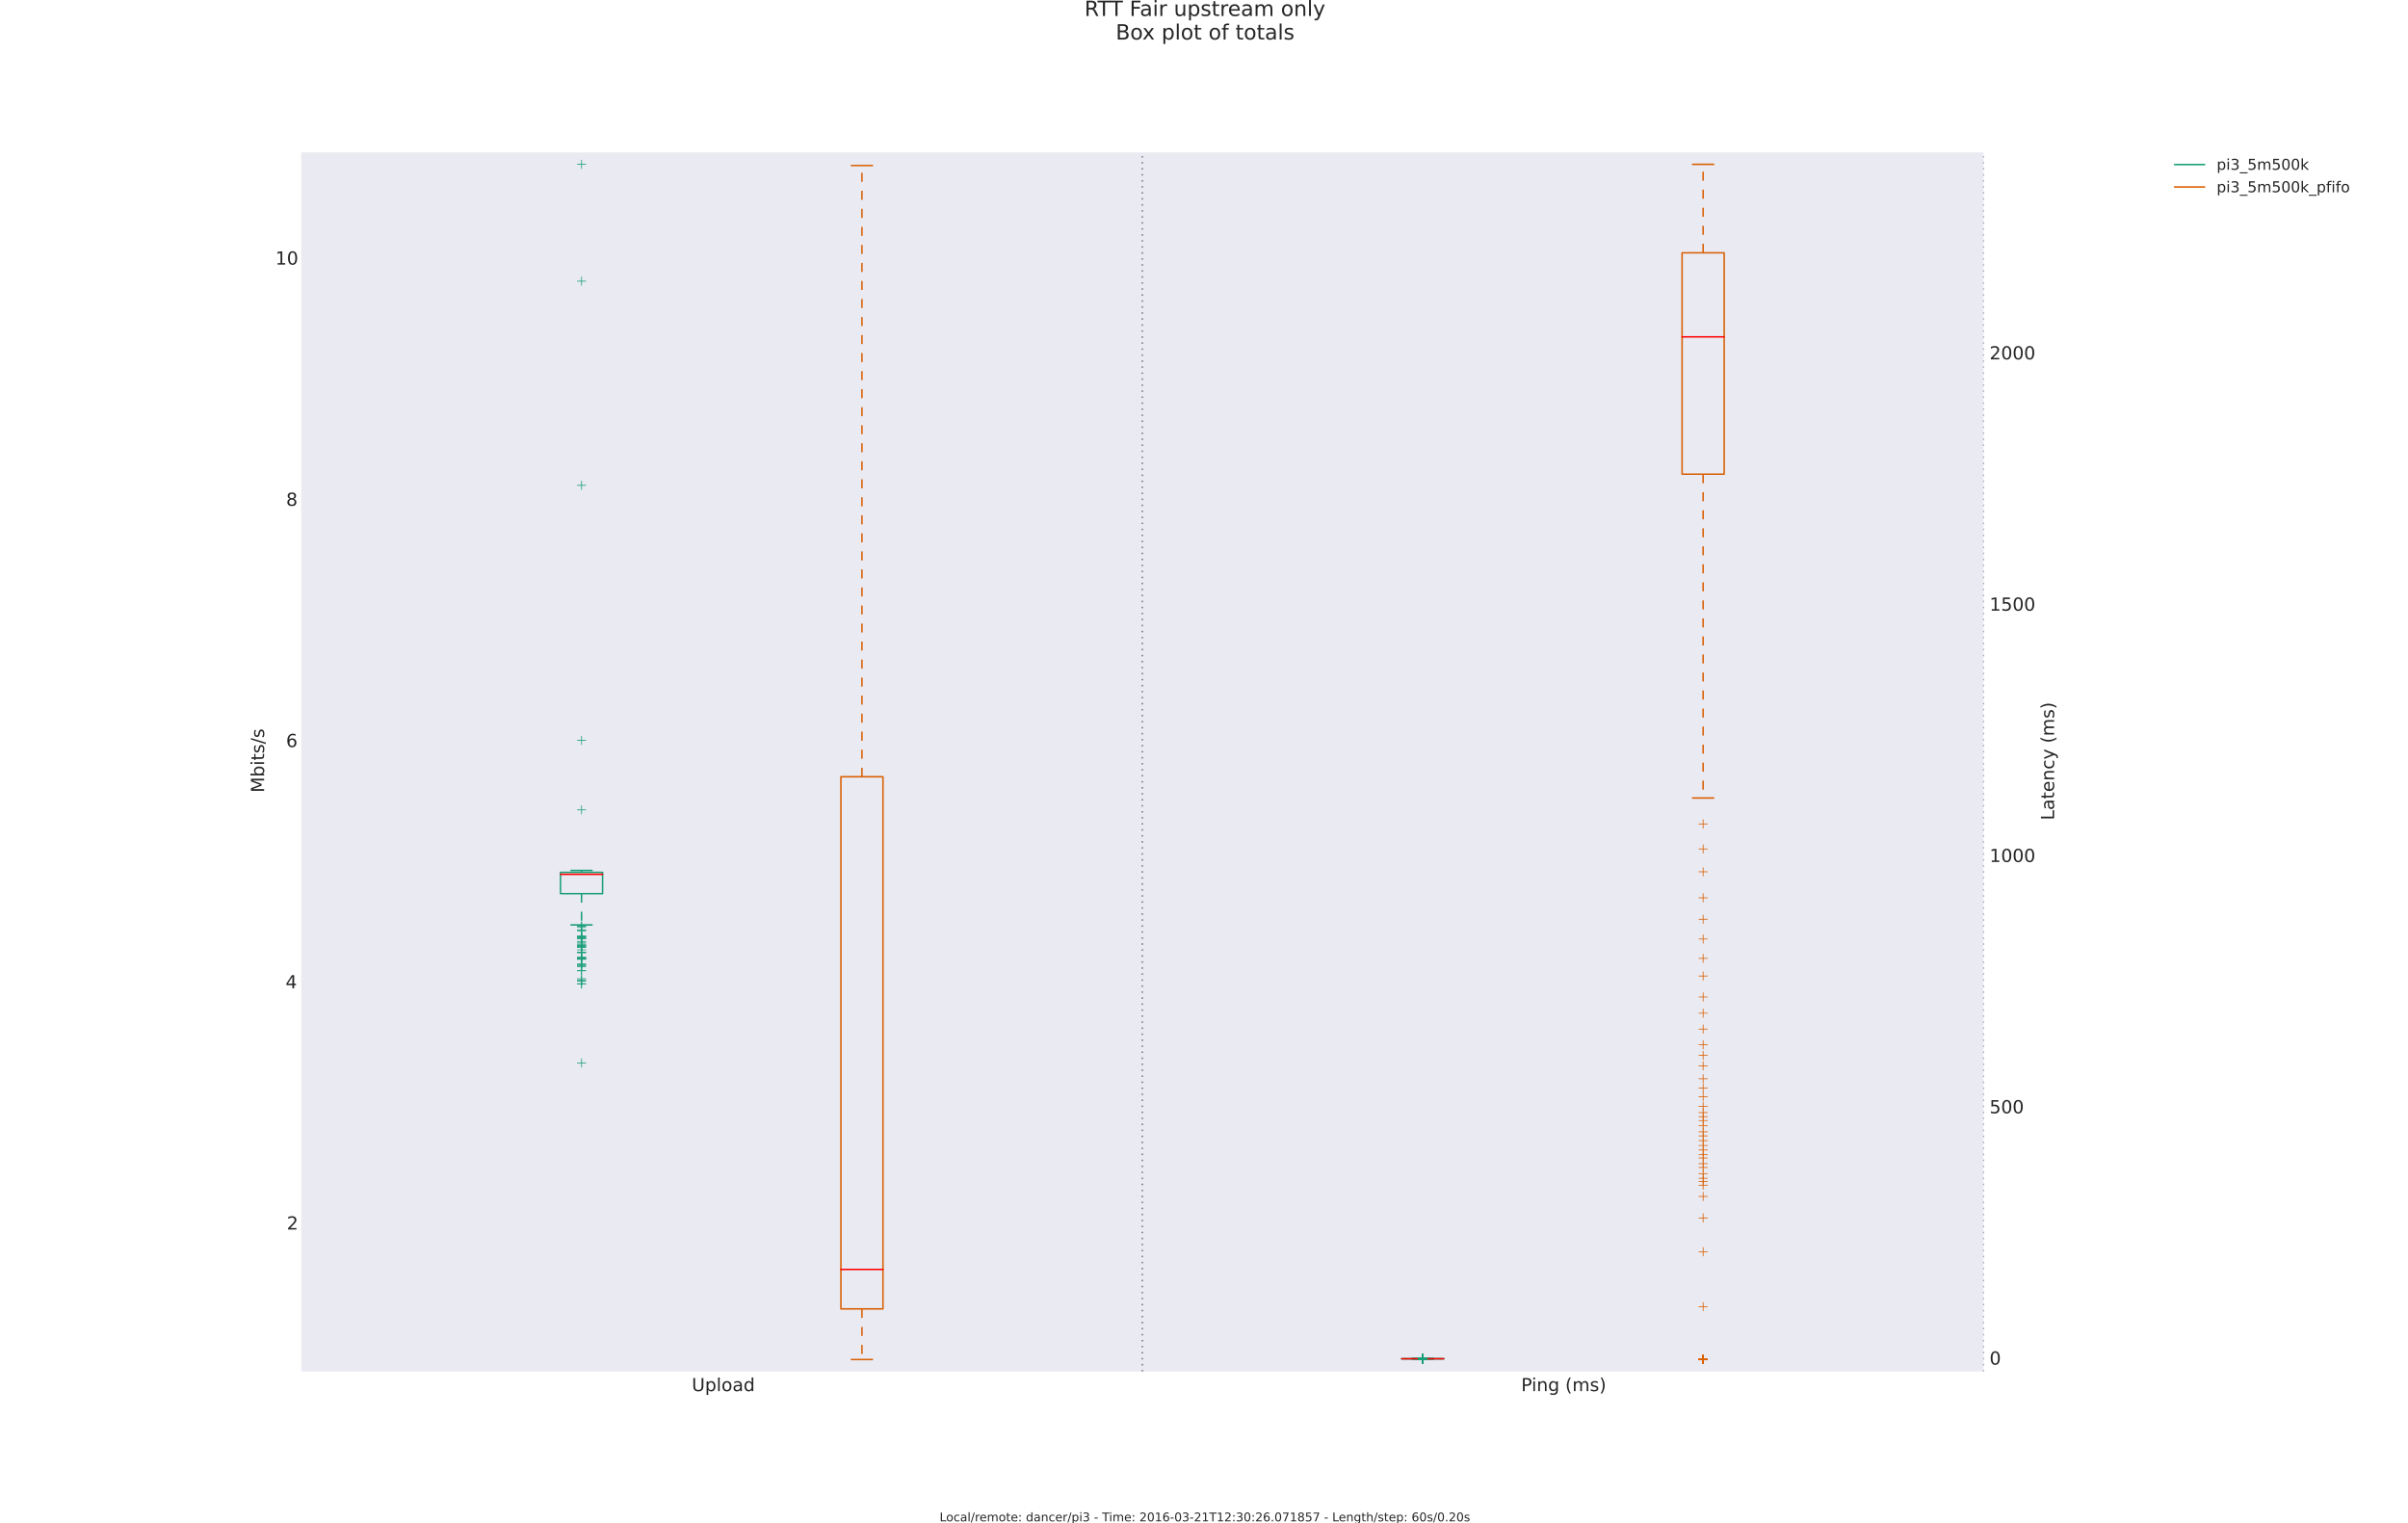 <?xml version="1.0" encoding="utf-8" standalone="no"?>
<!DOCTYPE svg PUBLIC "-//W3C//DTD SVG 1.1//EN"
  "http://www.w3.org/Graphics/SVG/1.1/DTD/svg11.dtd">
<!-- Created with matplotlib (http://matplotlib.org/) -->
<svg height="1014pt" version="1.1" viewBox="0 0 1603 1014" width="1603pt" xmlns="http://www.w3.org/2000/svg" xmlns:xlink="http://www.w3.org/1999/xlink">
 <defs>
  <style type="text/css">
*{stroke-linecap:butt;stroke-linejoin:round;}
  </style>
 </defs>
 <g id="figure_1">
  <g id="patch_1">
   <path d="
M0 1014.3
L1603.8 1014.3
L1603.8 0
L0 0
z
" style="fill:#ffffff;"/>
  </g>
  <g id="axes_1">
   <g id="patch_2">
    <path d="
M200.475 912.87
L1320.43 912.87
L1320.43 101.43
L200.475 101.43
z
" style="fill:#eaeaf2;"/>
   </g>
   <g id="matplotlib.axis_1">
    <g id="xtick_1">
     <g id="line2d_1">
      <defs>
       <path d="
M0 0
L0 0" id="m8735711441" style="stroke:#262626;stroke-width:0.5;"/>
      </defs>
      <g>
       <use style="fill:#262626;stroke:#262626;stroke-width:0.5;" x="480.464" xlink:href="#m8735711441" y="912.87"/>
      </g>
     </g>
     <g id="line2d_2">
      <g>
       <use style="fill:#262626;stroke:#262626;stroke-width:0.5;" x="480.464" xlink:href="#m8735711441" y="101.43"/>
      </g>
     </g>
     <g id="text_1">
      <!-- Upload -->
      <defs>
       <path d="
M30.609 48.391
Q23.391 48.391 19.188 42.75
Q14.984 37.109 14.984 27.297
Q14.984 17.484 19.156 11.844
Q23.344 6.203 30.609 6.203
Q37.797 6.203 41.984 11.859
Q46.188 17.531 46.188 27.297
Q46.188 37.016 41.984 42.703
Q37.797 48.391 30.609 48.391
M30.609 56
Q42.328 56 49.016 48.375
Q55.719 40.766 55.719 27.297
Q55.719 13.875 49.016 6.219
Q42.328 -1.422 30.609 -1.422
Q18.844 -1.422 12.172 6.219
Q5.516 13.875 5.516 27.297
Q5.516 40.766 12.172 48.375
Q18.844 56 30.609 56" id="BitstreamVeraSans-Roman-6f"/>
       <path d="
M9.422 75.984
L18.406 75.984
L18.406 0
L9.422 0
z
" id="BitstreamVeraSans-Roman-6c"/>
       <path d="
M8.688 72.906
L18.609 72.906
L18.609 28.609
Q18.609 16.891 22.844 11.734
Q27.094 6.594 36.625 6.594
Q46.094 6.594 50.344 11.734
Q54.594 16.891 54.594 28.609
L54.594 72.906
L64.5 72.906
L64.5 27.391
Q64.5 13.141 57.438 5.859
Q50.391 -1.422 36.625 -1.422
Q22.797 -1.422 15.734 5.859
Q8.688 13.141 8.688 27.391
z
" id="BitstreamVeraSans-Roman-55"/>
       <path d="
M45.406 46.391
L45.406 75.984
L54.391 75.984
L54.391 0
L45.406 0
L45.406 8.203
Q42.578 3.328 38.25 0.953
Q33.938 -1.422 27.875 -1.422
Q17.969 -1.422 11.734 6.484
Q5.516 14.406 5.516 27.297
Q5.516 40.188 11.734 48.094
Q17.969 56 27.875 56
Q33.938 56 38.25 53.625
Q42.578 51.266 45.406 46.391
M14.797 27.297
Q14.797 17.391 18.875 11.75
Q22.953 6.109 30.078 6.109
Q37.203 6.109 41.297 11.75
Q45.406 17.391 45.406 27.297
Q45.406 37.203 41.297 42.844
Q37.203 48.484 30.078 48.484
Q22.953 48.484 18.875 42.844
Q14.797 37.203 14.797 27.297" id="BitstreamVeraSans-Roman-64"/>
       <path d="
M34.281 27.484
Q23.391 27.484 19.188 25
Q14.984 22.516 14.984 16.5
Q14.984 11.719 18.141 8.906
Q21.297 6.109 26.703 6.109
Q34.188 6.109 38.703 11.406
Q43.219 16.703 43.219 25.484
L43.219 27.484
z

M52.203 31.203
L52.203 0
L43.219 0
L43.219 8.297
Q40.141 3.328 35.547 0.953
Q30.953 -1.422 24.312 -1.422
Q15.922 -1.422 10.953 3.297
Q6 8.016 6 15.922
Q6 25.141 12.172 29.828
Q18.359 34.516 30.609 34.516
L43.219 34.516
L43.219 35.406
Q43.219 41.609 39.141 45
Q35.062 48.391 27.688 48.391
Q23 48.391 18.547 47.266
Q14.109 46.141 10.016 43.891
L10.016 52.203
Q14.938 54.109 19.578 55.047
Q24.219 56 28.609 56
Q40.484 56 46.344 49.844
Q52.203 43.703 52.203 31.203" id="BitstreamVeraSans-Roman-61"/>
       <path d="
M18.109 8.203
L18.109 -20.797
L9.078 -20.797
L9.078 54.688
L18.109 54.688
L18.109 46.391
Q20.953 51.266 25.266 53.625
Q29.594 56 35.594 56
Q45.562 56 51.781 48.094
Q58.016 40.188 58.016 27.297
Q58.016 14.406 51.781 6.484
Q45.562 -1.422 35.594 -1.422
Q29.594 -1.422 25.266 0.953
Q20.953 3.328 18.109 8.203
M48.688 27.297
Q48.688 37.203 44.609 42.844
Q40.531 48.484 33.406 48.484
Q26.266 48.484 22.188 42.844
Q18.109 37.203 18.109 27.297
Q18.109 17.391 22.188 11.75
Q26.266 6.109 33.406 6.109
Q40.531 6.109 44.609 11.75
Q48.688 17.391 48.688 27.297" id="BitstreamVeraSans-Roman-70"/>
      </defs>
      <g style="fill:#262626;" transform="translate(460.506 925.988)scale(0.12 -0.12)">
       <use xlink:href="#BitstreamVeraSans-Roman-55"/>
       <use x="73.193" xlink:href="#BitstreamVeraSans-Roman-70"/>
       <use x="136.67" xlink:href="#BitstreamVeraSans-Roman-6c"/>
       <use x="164.453" xlink:href="#BitstreamVeraSans-Roman-6f"/>
       <use x="225.635" xlink:href="#BitstreamVeraSans-Roman-61"/>
       <use x="286.914" xlink:href="#BitstreamVeraSans-Roman-64"/>
      </g>
     </g>
    </g>
    <g id="xtick_2">
     <g id="line2d_3">
      <g>
       <use style="fill:#262626;stroke:#262626;stroke-width:0.5;" x="1040.441" xlink:href="#m8735711441" y="912.87"/>
      </g>
     </g>
     <g id="line2d_4">
      <g>
       <use style="fill:#262626;stroke:#262626;stroke-width:0.5;" x="1040.441" xlink:href="#m8735711441" y="101.43"/>
      </g>
     </g>
     <g id="text_2">
      <!-- Ping (ms) -->
      <defs>
       <path id="BitstreamVeraSans-Roman-20"/>
       <path d="
M54.891 33.016
L54.891 0
L45.906 0
L45.906 32.719
Q45.906 40.484 42.875 44.328
Q39.844 48.188 33.797 48.188
Q26.516 48.188 22.312 43.547
Q18.109 38.922 18.109 30.906
L18.109 0
L9.078 0
L9.078 54.688
L18.109 54.688
L18.109 46.188
Q21.344 51.125 25.703 53.562
Q30.078 56 35.797 56
Q45.219 56 50.047 50.172
Q54.891 44.344 54.891 33.016" id="BitstreamVeraSans-Roman-6e"/>
       <path d="
M31 75.875
Q24.469 64.656 21.281 53.656
Q18.109 42.672 18.109 31.391
Q18.109 20.125 21.312 9.062
Q24.516 -2 31 -13.188
L23.188 -13.188
Q15.875 -1.703 12.234 9.375
Q8.594 20.453 8.594 31.391
Q8.594 42.281 12.203 53.312
Q15.828 64.359 23.188 75.875
z
" id="BitstreamVeraSans-Roman-28"/>
       <path d="
M19.672 64.797
L19.672 37.406
L32.078 37.406
Q38.969 37.406 42.719 40.969
Q46.484 44.531 46.484 51.125
Q46.484 57.672 42.719 61.234
Q38.969 64.797 32.078 64.797
z

M9.812 72.906
L32.078 72.906
Q44.344 72.906 50.609 67.359
Q56.891 61.812 56.891 51.125
Q56.891 40.328 50.609 34.812
Q44.344 29.297 32.078 29.297
L19.672 29.297
L19.672 0
L9.812 0
z
" id="BitstreamVeraSans-Roman-50"/>
       <path d="
M8.016 75.875
L15.828 75.875
Q23.141 64.359 26.781 53.312
Q30.422 42.281 30.422 31.391
Q30.422 20.453 26.781 9.375
Q23.141 -1.703 15.828 -13.188
L8.016 -13.188
Q14.5 -2 17.703 9.062
Q20.906 20.125 20.906 31.391
Q20.906 42.672 17.703 53.656
Q14.5 64.656 8.016 75.875" id="BitstreamVeraSans-Roman-29"/>
       <path d="
M9.422 54.688
L18.406 54.688
L18.406 0
L9.422 0
z

M9.422 75.984
L18.406 75.984
L18.406 64.594
L9.422 64.594
z
" id="BitstreamVeraSans-Roman-69"/>
       <path d="
M52 44.188
Q55.375 50.25 60.062 53.125
Q64.75 56 71.094 56
Q79.641 56 84.281 50.016
Q88.922 44.047 88.922 33.016
L88.922 0
L79.891 0
L79.891 32.719
Q79.891 40.578 77.094 44.375
Q74.312 48.188 68.609 48.188
Q61.625 48.188 57.562 43.547
Q53.516 38.922 53.516 30.906
L53.516 0
L44.484 0
L44.484 32.719
Q44.484 40.625 41.703 44.406
Q38.922 48.188 33.109 48.188
Q26.219 48.188 22.156 43.531
Q18.109 38.875 18.109 30.906
L18.109 0
L9.078 0
L9.078 54.688
L18.109 54.688
L18.109 46.188
Q21.188 51.219 25.484 53.609
Q29.781 56 35.688 56
Q41.656 56 45.828 52.969
Q50 49.953 52 44.188" id="BitstreamVeraSans-Roman-6d"/>
       <path d="
M45.406 27.984
Q45.406 37.75 41.375 43.109
Q37.359 48.484 30.078 48.484
Q22.859 48.484 18.828 43.109
Q14.797 37.75 14.797 27.984
Q14.797 18.266 18.828 12.891
Q22.859 7.516 30.078 7.516
Q37.359 7.516 41.375 12.891
Q45.406 18.266 45.406 27.984
M54.391 6.781
Q54.391 -7.172 48.188 -13.984
Q42 -20.797 29.203 -20.797
Q24.469 -20.797 20.266 -20.094
Q16.062 -19.391 12.109 -17.922
L12.109 -9.188
Q16.062 -11.328 19.922 -12.344
Q23.781 -13.375 27.781 -13.375
Q36.625 -13.375 41.016 -8.766
Q45.406 -4.156 45.406 5.172
L45.406 9.625
Q42.625 4.781 38.281 2.391
Q33.938 0 27.875 0
Q17.828 0 11.672 7.656
Q5.516 15.328 5.516 27.984
Q5.516 40.672 11.672 48.328
Q17.828 56 27.875 56
Q33.938 56 38.281 53.609
Q42.625 51.219 45.406 46.391
L45.406 54.688
L54.391 54.688
z
" id="BitstreamVeraSans-Roman-67"/>
       <path d="
M44.281 53.078
L44.281 44.578
Q40.484 46.531 36.375 47.5
Q32.281 48.484 27.875 48.484
Q21.188 48.484 17.844 46.438
Q14.5 44.391 14.5 40.281
Q14.5 37.156 16.891 35.375
Q19.281 33.594 26.516 31.984
L29.594 31.297
Q39.156 29.25 43.188 25.516
Q47.219 21.781 47.219 15.094
Q47.219 7.469 41.188 3.016
Q35.156 -1.422 24.609 -1.422
Q20.219 -1.422 15.453 -0.562
Q10.688 0.297 5.422 2
L5.422 11.281
Q10.406 8.688 15.234 7.391
Q20.062 6.109 24.812 6.109
Q31.156 6.109 34.562 8.281
Q37.984 10.453 37.984 14.406
Q37.984 18.062 35.516 20.016
Q33.062 21.969 24.703 23.781
L21.578 24.516
Q13.234 26.266 9.516 29.906
Q5.812 33.547 5.812 39.891
Q5.812 47.609 11.281 51.797
Q16.75 56 26.812 56
Q31.781 56 36.172 55.266
Q40.578 54.547 44.281 53.078" id="BitstreamVeraSans-Roman-73"/>
      </defs>
      <g style="fill:#262626;" transform="translate(1012.637 925.988)scale(0.12 -0.12)">
       <use xlink:href="#BitstreamVeraSans-Roman-50"/>
       <use x="58.053" xlink:href="#BitstreamVeraSans-Roman-69"/>
       <use x="85.836" xlink:href="#BitstreamVeraSans-Roman-6e"/>
       <use x="149.215" xlink:href="#BitstreamVeraSans-Roman-67"/>
       <use x="212.691" xlink:href="#BitstreamVeraSans-Roman-20"/>
       <use x="244.479" xlink:href="#BitstreamVeraSans-Roman-28"/>
       <use x="283.492" xlink:href="#BitstreamVeraSans-Roman-6d"/>
       <use x="380.904" xlink:href="#BitstreamVeraSans-Roman-73"/>
       <use x="433.004" xlink:href="#BitstreamVeraSans-Roman-29"/>
      </g>
     </g>
    </g>
   </g>
   <g id="matplotlib.axis_2">
    <g id="ytick_1">
     <g id="line2d_5">
      <g>
       <use style="fill:#262626;stroke:#262626;stroke-width:0.5;" x="200.475" xlink:href="#m8735711441" y="815.071"/>
      </g>
     </g>
     <g id="text_3">
      <!-- 2 -->
      <defs>
       <path d="
M19.188 8.297
L53.609 8.297
L53.609 0
L7.328 0
L7.328 8.297
Q12.938 14.109 22.625 23.891
Q32.328 33.688 34.812 36.531
Q39.547 41.844 41.422 45.531
Q43.312 49.219 43.312 52.781
Q43.312 58.594 39.234 62.25
Q35.156 65.922 28.609 65.922
Q23.969 65.922 18.812 64.312
Q13.672 62.703 7.812 59.422
L7.812 69.391
Q13.766 71.781 18.938 73
Q24.125 74.219 28.422 74.219
Q39.75 74.219 46.484 68.547
Q53.219 62.891 53.219 53.422
Q53.219 48.922 51.531 44.891
Q49.859 40.875 45.406 35.406
Q44.188 33.984 37.641 27.219
Q31.109 20.453 19.188 8.297" id="BitstreamVeraSans-Roman-32"/>
      </defs>
      <g style="fill:#262626;" transform="translate(190.921 818.383)scale(0.12 -0.12)">
       <use xlink:href="#BitstreamVeraSans-Roman-32"/>
      </g>
     </g>
    </g>
    <g id="ytick_2">
     <g id="line2d_6">
      <g>
       <use style="fill:#262626;stroke:#262626;stroke-width:0.5;" x="200.475" xlink:href="#m8735711441" y="654.506"/>
      </g>
     </g>
     <g id="text_4">
      <!-- 4 -->
      <defs>
       <path d="
M37.797 64.312
L12.891 25.391
L37.797 25.391
z

M35.203 72.906
L47.609 72.906
L47.609 25.391
L58.016 25.391
L58.016 17.188
L47.609 17.188
L47.609 0
L37.797 0
L37.797 17.188
L4.891 17.188
L4.891 26.703
z
" id="BitstreamVeraSans-Roman-34"/>
      </defs>
      <g style="fill:#262626;" transform="translate(190.1 657.817)scale(0.12 -0.12)">
       <use xlink:href="#BitstreamVeraSans-Roman-34"/>
      </g>
     </g>
    </g>
    <g id="ytick_3">
     <g id="line2d_7">
      <g>
       <use style="fill:#262626;stroke:#262626;stroke-width:0.5;" x="200.475" xlink:href="#m8735711441" y="493.94"/>
      </g>
     </g>
     <g id="text_5">
      <!-- 6 -->
      <defs>
       <path d="
M33.016 40.375
Q26.375 40.375 22.484 35.828
Q18.609 31.297 18.609 23.391
Q18.609 15.531 22.484 10.953
Q26.375 6.391 33.016 6.391
Q39.656 6.391 43.531 10.953
Q47.406 15.531 47.406 23.391
Q47.406 31.297 43.531 35.828
Q39.656 40.375 33.016 40.375
M52.594 71.297
L52.594 62.312
Q48.875 64.062 45.094 64.984
Q41.312 65.922 37.594 65.922
Q27.828 65.922 22.672 59.328
Q17.531 52.734 16.797 39.406
Q19.672 43.656 24.016 45.922
Q28.375 48.188 33.594 48.188
Q44.578 48.188 50.953 41.516
Q57.328 34.859 57.328 23.391
Q57.328 12.156 50.688 5.359
Q44.047 -1.422 33.016 -1.422
Q20.359 -1.422 13.672 8.266
Q6.984 17.969 6.984 36.375
Q6.984 53.656 15.188 63.938
Q23.391 74.219 37.203 74.219
Q40.922 74.219 44.703 73.484
Q48.484 72.75 52.594 71.297" id="BitstreamVeraSans-Roman-36"/>
      </defs>
      <g style="fill:#262626;" transform="translate(190.434 497.251)scale(0.12 -0.12)">
       <use xlink:href="#BitstreamVeraSans-Roman-36"/>
      </g>
     </g>
    </g>
    <g id="ytick_4">
     <g id="line2d_8">
      <g>
       <use style="fill:#262626;stroke:#262626;stroke-width:0.5;" x="200.475" xlink:href="#m8735711441" y="333.374"/>
      </g>
     </g>
     <g id="text_6">
      <!-- 8 -->
      <defs>
       <path d="
M31.781 34.625
Q24.75 34.625 20.719 30.859
Q16.703 27.094 16.703 20.516
Q16.703 13.922 20.719 10.156
Q24.75 6.391 31.781 6.391
Q38.812 6.391 42.859 10.172
Q46.922 13.969 46.922 20.516
Q46.922 27.094 42.891 30.859
Q38.875 34.625 31.781 34.625
M21.922 38.812
Q15.578 40.375 12.031 44.719
Q8.5 49.078 8.5 55.328
Q8.5 64.062 14.719 69.141
Q20.953 74.219 31.781 74.219
Q42.672 74.219 48.875 69.141
Q55.078 64.062 55.078 55.328
Q55.078 49.078 51.531 44.719
Q48 40.375 41.703 38.812
Q48.828 37.156 52.797 32.312
Q56.781 27.484 56.781 20.516
Q56.781 9.906 50.312 4.234
Q43.844 -1.422 31.781 -1.422
Q19.734 -1.422 13.25 4.234
Q6.781 9.906 6.781 20.516
Q6.781 27.484 10.781 32.312
Q14.797 37.156 21.922 38.812
M18.312 54.391
Q18.312 48.734 21.844 45.562
Q25.391 42.391 31.781 42.391
Q38.141 42.391 41.719 45.562
Q45.312 48.734 45.312 54.391
Q45.312 60.062 41.719 63.234
Q38.141 66.406 31.781 66.406
Q25.391 66.406 21.844 63.234
Q18.312 60.062 18.312 54.391" id="BitstreamVeraSans-Roman-38"/>
      </defs>
      <g style="fill:#262626;" transform="translate(190.475 336.686)scale(0.12 -0.12)">
       <use xlink:href="#BitstreamVeraSans-Roman-38"/>
      </g>
     </g>
    </g>
    <g id="ytick_5">
     <g id="line2d_9">
      <g>
       <use style="fill:#262626;stroke:#262626;stroke-width:0.5;" x="200.475" xlink:href="#m8735711441" y="172.809"/>
      </g>
     </g>
     <g id="text_7">
      <!-- 10 -->
      <defs>
       <path d="
M31.781 66.406
Q24.172 66.406 20.328 58.906
Q16.5 51.422 16.5 36.375
Q16.5 21.391 20.328 13.891
Q24.172 6.391 31.781 6.391
Q39.453 6.391 43.281 13.891
Q47.125 21.391 47.125 36.375
Q47.125 51.422 43.281 58.906
Q39.453 66.406 31.781 66.406
M31.781 74.219
Q44.047 74.219 50.516 64.516
Q56.984 54.828 56.984 36.375
Q56.984 17.969 50.516 8.266
Q44.047 -1.422 31.781 -1.422
Q19.531 -1.422 13.062 8.266
Q6.594 17.969 6.594 36.375
Q6.594 54.828 13.062 64.516
Q19.531 74.219 31.781 74.219" id="BitstreamVeraSans-Roman-30"/>
       <path d="
M12.406 8.297
L28.516 8.297
L28.516 63.922
L10.984 60.406
L10.984 69.391
L28.422 72.906
L38.281 72.906
L38.281 8.297
L54.391 8.297
L54.391 0
L12.406 0
z
" id="BitstreamVeraSans-Roman-31"/>
      </defs>
      <g style="fill:#262626;" transform="translate(183.32 176.12)scale(0.12 -0.12)">
       <use xlink:href="#BitstreamVeraSans-Roman-31"/>
       <use x="63.623" xlink:href="#BitstreamVeraSans-Roman-30"/>
      </g>
     </g>
    </g>
    <g id="ytick_6">
     <g id="line2d_10">
      <g>
       <use style="fill:#262626;stroke:#262626;stroke-width:0.5;" x="200.475" xlink:href="#m8735711441" y="895.354"/>
      </g>
     </g>
    </g>
    <g id="ytick_7">
     <g id="line2d_11">
      <g>
       <use style="fill:#262626;stroke:#262626;stroke-width:0.5;" x="200.475" xlink:href="#m8735711441" y="855.213"/>
      </g>
     </g>
    </g>
    <g id="ytick_8">
     <g id="line2d_12">
      <g>
       <use style="fill:#262626;stroke:#262626;stroke-width:0.5;" x="200.475" xlink:href="#m8735711441" y="774.93"/>
      </g>
     </g>
    </g>
    <g id="ytick_9">
     <g id="line2d_13">
      <g>
       <use style="fill:#262626;stroke:#262626;stroke-width:0.5;" x="200.475" xlink:href="#m8735711441" y="734.789"/>
      </g>
     </g>
    </g>
    <g id="ytick_10">
     <g id="line2d_14">
      <g>
       <use style="fill:#262626;stroke:#262626;stroke-width:0.5;" x="200.475" xlink:href="#m8735711441" y="694.647"/>
      </g>
     </g>
    </g>
    <g id="ytick_11">
     <g id="line2d_15">
      <g>
       <use style="fill:#262626;stroke:#262626;stroke-width:0.5;" x="200.475" xlink:href="#m8735711441" y="614.364"/>
      </g>
     </g>
    </g>
    <g id="ytick_12">
     <g id="line2d_16">
      <g>
       <use style="fill:#262626;stroke:#262626;stroke-width:0.5;" x="200.475" xlink:href="#m8735711441" y="574.223"/>
      </g>
     </g>
    </g>
    <g id="ytick_13">
     <g id="line2d_17">
      <g>
       <use style="fill:#262626;stroke:#262626;stroke-width:0.5;" x="200.475" xlink:href="#m8735711441" y="534.082"/>
      </g>
     </g>
    </g>
    <g id="ytick_14">
     <g id="line2d_18">
      <g>
       <use style="fill:#262626;stroke:#262626;stroke-width:0.5;" x="200.475" xlink:href="#m8735711441" y="453.799"/>
      </g>
     </g>
    </g>
    <g id="ytick_15">
     <g id="line2d_19">
      <g>
       <use style="fill:#262626;stroke:#262626;stroke-width:0.5;" x="200.475" xlink:href="#m8735711441" y="413.657"/>
      </g>
     </g>
    </g>
    <g id="ytick_16">
     <g id="line2d_20">
      <g>
       <use style="fill:#262626;stroke:#262626;stroke-width:0.5;" x="200.475" xlink:href="#m8735711441" y="373.516"/>
      </g>
     </g>
    </g>
    <g id="ytick_17">
     <g id="line2d_21">
      <g>
       <use style="fill:#262626;stroke:#262626;stroke-width:0.5;" x="200.475" xlink:href="#m8735711441" y="293.233"/>
      </g>
     </g>
    </g>
    <g id="ytick_18">
     <g id="line2d_22">
      <g>
       <use style="fill:#262626;stroke:#262626;stroke-width:0.5;" x="200.475" xlink:href="#m8735711441" y="253.092"/>
      </g>
     </g>
    </g>
    <g id="ytick_19">
     <g id="line2d_23">
      <g>
       <use style="fill:#262626;stroke:#262626;stroke-width:0.5;" x="200.475" xlink:href="#m8735711441" y="212.95"/>
      </g>
     </g>
    </g>
    <g id="text_8">
     <!-- Mbits/s -->
     <defs>
      <path d="
M18.312 70.219
L18.312 54.688
L36.812 54.688
L36.812 47.703
L18.312 47.703
L18.312 18.016
Q18.312 11.328 20.141 9.422
Q21.969 7.516 27.594 7.516
L36.812 7.516
L36.812 0
L27.594 0
Q17.188 0 13.234 3.875
Q9.281 7.766 9.281 18.016
L9.281 47.703
L2.688 47.703
L2.688 54.688
L9.281 54.688
L9.281 70.219
z
" id="BitstreamVeraSans-Roman-74"/>
      <path d="
M9.812 72.906
L24.516 72.906
L43.109 23.297
L61.812 72.906
L76.516 72.906
L76.516 0
L66.891 0
L66.891 64.016
L48.094 14.016
L38.188 14.016
L19.391 64.016
L19.391 0
L9.812 0
z
" id="BitstreamVeraSans-Roman-4d"/>
      <path d="
M25.391 72.906
L33.688 72.906
L8.297 -9.281
L0 -9.281
z
" id="BitstreamVeraSans-Roman-2f"/>
      <path d="
M48.688 27.297
Q48.688 37.203 44.609 42.844
Q40.531 48.484 33.406 48.484
Q26.266 48.484 22.188 42.844
Q18.109 37.203 18.109 27.297
Q18.109 17.391 22.188 11.75
Q26.266 6.109 33.406 6.109
Q40.531 6.109 44.609 11.75
Q48.688 17.391 48.688 27.297
M18.109 46.391
Q20.953 51.266 25.266 53.625
Q29.594 56 35.594 56
Q45.562 56 51.781 48.094
Q58.016 40.188 58.016 27.297
Q58.016 14.406 51.781 6.484
Q45.562 -1.422 35.594 -1.422
Q29.594 -1.422 25.266 0.953
Q20.953 3.328 18.109 8.203
L18.109 0
L9.078 0
L9.078 75.984
L18.109 75.984
z
" id="BitstreamVeraSans-Roman-62"/>
     </defs>
     <g style="fill:#262626;" transform="translate(175.824 527.546)rotate(-90.0)scale(0.12 -0.12)">
      <use xlink:href="#BitstreamVeraSans-Roman-4d"/>
      <use x="86.279" xlink:href="#BitstreamVeraSans-Roman-62"/>
      <use x="149.756" xlink:href="#BitstreamVeraSans-Roman-69"/>
      <use x="177.539" xlink:href="#BitstreamVeraSans-Roman-74"/>
      <use x="216.748" xlink:href="#BitstreamVeraSans-Roman-73"/>
      <use x="268.848" xlink:href="#BitstreamVeraSans-Roman-2f"/>
      <use x="302.539" xlink:href="#BitstreamVeraSans-Roman-73"/>
     </g>
    </g>
   </g>
   <g id="line2d_24">
    <path clip-path="url(#p15249f8f9a)" d="
M373.135 594.848
L401.134 594.848
L401.134 580.646
L373.135 580.646
L373.135 594.848" style="fill:none;stroke:#1b9e77;stroke-linecap:round;"/>
   </g>
   <g id="line2d_25">
    <path clip-path="url(#p15249f8f9a)" d="
M387.134 594.848
L387.134 615.642" style="fill:none;stroke:#1b9e77;stroke-dasharray:6,6;stroke-dashoffset:0.0;"/>
   </g>
   <g id="line2d_26">
    <path clip-path="url(#p15249f8f9a)" d="
M387.134 580.646
L387.134 579.394" style="fill:none;stroke:#1b9e77;stroke-dasharray:6,6;stroke-dashoffset:0.0;"/>
   </g>
   <g id="line2d_27">
    <path clip-path="url(#p15249f8f9a)" d="
M380.134 615.642
L394.134 615.642" style="fill:none;stroke:#1b9e77;stroke-linecap:round;"/>
   </g>
   <g id="line2d_28">
    <path clip-path="url(#p15249f8f9a)" d="
M380.134 579.394
L394.134 579.394" style="fill:none;stroke:#1b9e77;stroke-linecap:round;"/>
   </g>
   <g id="line2d_29">
    <path clip-path="url(#p15249f8f9a)" d="
M373.135 581.956
L401.134 581.956" style="fill:none;stroke:#ff0000;stroke-linecap:round;"/>
   </g>
   <g id="line2d_30">
    <defs>
     <path d="
M-3 0
L3 0
M0 3
L0 -3" id="m8a2cf8e342" style="stroke:#1b9e77;stroke-width:0.5;"/>
    </defs>
    <g clip-path="url(#p15249f8f9a)">
     <use style="fill:#0000ff;stroke:#1b9e77;stroke-width:0.5;" x="387.134" xlink:href="#m8a2cf8e342" y="707.492"/>
     <use style="fill:#0000ff;stroke:#1b9e77;stroke-width:0.5;" x="387.134" xlink:href="#m8a2cf8e342" y="624.875"/>
     <use style="fill:#0000ff;stroke:#1b9e77;stroke-width:0.5;" x="387.134" xlink:href="#m8a2cf8e342" y="653.037"/>
     <use style="fill:#0000ff;stroke:#1b9e77;stroke-width:0.5;" x="387.134" xlink:href="#m8a2cf8e342" y="636.916"/>
     <use style="fill:#0000ff;stroke:#1b9e77;stroke-width:0.5;" x="387.134" xlink:href="#m8a2cf8e342" y="633.848"/>
     <use style="fill:#0000ff;stroke:#1b9e77;stroke-width:0.5;" x="387.134" xlink:href="#m8a2cf8e342" y="654.985"/>
     <use style="fill:#0000ff;stroke:#1b9e77;stroke-width:0.5;" x="387.134" xlink:href="#m8a2cf8e342" y="629.854"/>
     <use style="fill:#0000ff;stroke:#1b9e77;stroke-width:0.5;" x="387.134" xlink:href="#m8a2cf8e342" y="623.733"/>
     <use style="fill:#0000ff;stroke:#1b9e77;stroke-width:0.5;" x="387.134" xlink:href="#m8a2cf8e342" y="642.709"/>
     <use style="fill:#0000ff;stroke:#1b9e77;stroke-width:0.5;" x="387.134" xlink:href="#m8a2cf8e342" y="628.344"/>
     <use style="fill:#0000ff;stroke:#1b9e77;stroke-width:0.5;" x="387.134" xlink:href="#m8a2cf8e342" y="629.46"/>
     <use style="fill:#0000ff;stroke:#1b9e77;stroke-width:0.5;" x="387.134" xlink:href="#m8a2cf8e342" y="638.554"/>
     <use style="fill:#0000ff;stroke:#1b9e77;stroke-width:0.5;" x="387.134" xlink:href="#m8a2cf8e342" y="623.548"/>
     <use style="fill:#0000ff;stroke:#1b9e77;stroke-width:0.5;" x="387.134" xlink:href="#m8a2cf8e342" y="637.514"/>
     <use style="fill:#0000ff;stroke:#1b9e77;stroke-width:0.5;" x="387.134" xlink:href="#m8a2cf8e342" y="634.225"/>
     <use style="fill:#0000ff;stroke:#1b9e77;stroke-width:0.5;" x="387.134" xlink:href="#m8a2cf8e342" y="618.89"/>
     <use style="fill:#0000ff;stroke:#1b9e77;stroke-width:0.5;" x="387.134" xlink:href="#m8a2cf8e342" y="619.452"/>
     <use style="fill:#0000ff;stroke:#1b9e77;stroke-width:0.5;" x="387.134" xlink:href="#m8a2cf8e342" y="643.515"/>
     <use style="fill:#0000ff;stroke:#1b9e77;stroke-width:0.5;" x="387.134" xlink:href="#m8a2cf8e342" y="629.827"/>
     <use style="fill:#0000ff;stroke:#1b9e77;stroke-width:0.5;" x="387.134" xlink:href="#m8a2cf8e342" y="623.767"/>
     <use style="fill:#0000ff;stroke:#1b9e77;stroke-width:0.5;" x="387.134" xlink:href="#m8a2cf8e342" y="651.446"/>
     <use style="fill:#0000ff;stroke:#1b9e77;stroke-width:0.5;" x="387.134" xlink:href="#m8a2cf8e342" y="638.242"/>
     <use style="fill:#0000ff;stroke:#1b9e77;stroke-width:0.5;" x="387.134" xlink:href="#m8a2cf8e342" y="632.26"/>
     <use style="fill:#0000ff;stroke:#1b9e77;stroke-width:0.5;" x="387.134" xlink:href="#m8a2cf8e342" y="654.756"/>
     <use style="fill:#0000ff;stroke:#1b9e77;stroke-width:0.5;" x="387.134" xlink:href="#m8a2cf8e342" y="630.403"/>
     <use style="fill:#0000ff;stroke:#1b9e77;stroke-width:0.5;" x="387.134" xlink:href="#m8a2cf8e342" y="622.952"/>
     <use style="fill:#0000ff;stroke:#1b9e77;stroke-width:0.5;" x="387.134" xlink:href="#m8a2cf8e342" y="641.944"/>
     <use style="fill:#0000ff;stroke:#1b9e77;stroke-width:0.5;" x="387.134" xlink:href="#m8a2cf8e342" y="627.238"/>
     <use style="fill:#0000ff;stroke:#1b9e77;stroke-width:0.5;" x="387.134" xlink:href="#m8a2cf8e342" y="629.151"/>
     <use style="fill:#0000ff;stroke:#1b9e77;stroke-width:0.5;" x="387.134" xlink:href="#m8a2cf8e342" y="637.937"/>
     <use style="fill:#0000ff;stroke:#1b9e77;stroke-width:0.5;" x="387.134" xlink:href="#m8a2cf8e342" y="623.544"/>
     <use style="fill:#0000ff;stroke:#1b9e77;stroke-width:0.5;" x="387.134" xlink:href="#m8a2cf8e342" y="637.68"/>
     <use style="fill:#0000ff;stroke:#1b9e77;stroke-width:0.5;" x="387.134" xlink:href="#m8a2cf8e342" y="633.861"/>
     <use style="fill:#0000ff;stroke:#1b9e77;stroke-width:0.5;" x="387.134" xlink:href="#m8a2cf8e342" y="619.455"/>
     <use style="fill:#0000ff;stroke:#1b9e77;stroke-width:0.5;" x="387.134" xlink:href="#m8a2cf8e342" y="616.496"/>
     <use style="fill:#0000ff;stroke:#1b9e77;stroke-width:0.5;" x="387.134" xlink:href="#m8a2cf8e342" y="646.222"/>
     <use style="fill:#0000ff;stroke:#1b9e77;stroke-width:0.5;" x="387.134" xlink:href="#m8a2cf8e342" y="645.992"/>
     <use style="fill:#0000ff;stroke:#1b9e77;stroke-width:0.5;" x="387.134" xlink:href="#m8a2cf8e342" y="616.28"/>
     <use style="fill:#0000ff;stroke:#1b9e77;stroke-width:0.5;" x="387.134" xlink:href="#m8a2cf8e342" y="624.939"/>
     <use style="fill:#0000ff;stroke:#1b9e77;stroke-width:0.5;" x="387.134" xlink:href="#m8a2cf8e342" y="652.471"/>
     <use style="fill:#0000ff;stroke:#1b9e77;stroke-width:0.5;" x="387.134" xlink:href="#m8a2cf8e342" y="638.248"/>
     <use style="fill:#0000ff;stroke:#1b9e77;stroke-width:0.5;" x="387.134" xlink:href="#m8a2cf8e342" y="617.028"/>
     <use style="fill:#0000ff;stroke:#1b9e77;stroke-width:0.5;" x="387.134" xlink:href="#m8a2cf8e342" y="641.706"/>
     <use style="fill:#0000ff;stroke:#1b9e77;stroke-width:0.5;" x="387.134" xlink:href="#m8a2cf8e342" y="630.676"/>
     <use style="fill:#0000ff;stroke:#1b9e77;stroke-width:0.5;" x="387.134" xlink:href="#m8a2cf8e342" y="624.188"/>
     <use style="fill:#0000ff;stroke:#1b9e77;stroke-width:0.5;" x="387.134" xlink:href="#m8a2cf8e342" y="641.969"/>
     <use style="fill:#0000ff;stroke:#1b9e77;stroke-width:0.5;" x="387.134" xlink:href="#m8a2cf8e342" y="626.634"/>
     <use style="fill:#0000ff;stroke:#1b9e77;stroke-width:0.5;" x="387.134" xlink:href="#m8a2cf8e342" y="628.977"/>
     <use style="fill:#0000ff;stroke:#1b9e77;stroke-width:0.5;" x="387.134" xlink:href="#m8a2cf8e342" y="187.156"/>
     <use style="fill:#0000ff;stroke:#1b9e77;stroke-width:0.5;" x="387.134" xlink:href="#m8a2cf8e342" y="492.78"/>
     <use style="fill:#0000ff;stroke:#1b9e77;stroke-width:0.5;" x="387.134" xlink:href="#m8a2cf8e342" y="539.077"/>
     <use style="fill:#0000ff;stroke:#1b9e77;stroke-width:0.5;" x="387.134" xlink:href="#m8a2cf8e342" y="323.03"/>
     <use style="fill:#0000ff;stroke:#1b9e77;stroke-width:0.5;" x="387.134" xlink:href="#m8a2cf8e342" y="109.385"/>
    </g>
   </g>
   <g id="line2d_31">
    <path clip-path="url(#p15249f8f9a)" d="
M559.794 871.215
L587.793 871.215
L587.793 517.021
L559.794 517.021
L559.794 871.215" style="fill:none;stroke:#d95f02;stroke-linecap:round;"/>
   </g>
   <g id="line2d_32">
    <path clip-path="url(#p15249f8f9a)" d="
M573.793 871.215
L573.793 904.915" style="fill:none;stroke:#d95f02;stroke-dasharray:6,6;stroke-dashoffset:0.0;"/>
   </g>
   <g id="line2d_33">
    <path clip-path="url(#p15249f8f9a)" d="
M573.793 517.021
L573.793 110.189" style="fill:none;stroke:#d95f02;stroke-dasharray:6,6;stroke-dashoffset:0.0;"/>
   </g>
   <g id="line2d_34">
    <path clip-path="url(#p15249f8f9a)" d="
M566.794 904.915
L580.793 904.915" style="fill:none;stroke:#d95f02;stroke-linecap:round;"/>
   </g>
   <g id="line2d_35">
    <path clip-path="url(#p15249f8f9a)" d="
M566.794 110.189
L580.793 110.189" style="fill:none;stroke:#d95f02;stroke-linecap:round;"/>
   </g>
   <g id="line2d_36">
    <path clip-path="url(#p15249f8f9a)" d="
M559.794 844.953
L587.793 844.953" style="fill:none;stroke:#ff0000;stroke-linecap:round;"/>
   </g>
   <g id="line2d_37"/>
   <g id="line2d_38">
    <path clip-path="url(#p15249f8f9a)" d="
M760.452 912.87
L760.452 101.43" style="fill:none;stroke:#000000;stroke-dasharray:1,3;stroke-dashoffset:0.0;stroke-width:0.5;"/>
   </g>
   <g id="patch_3">
    <path d="
M200.475 101.43
L1320.43 101.43" style="fill:none;"/>
   </g>
   <g id="patch_4">
    <path d="
M1320.43 912.87
L1320.43 101.43" style="fill:none;"/>
   </g>
   <g id="patch_5">
    <path d="
M200.475 912.87
L1320.43 912.87" style="fill:none;"/>
   </g>
   <g id="patch_6">
    <path d="
M200.475 912.87
L200.475 101.43" style="fill:none;"/>
   </g>
   <g id="legend_1">
    <g id="line2d_39">
     <path d="
M1447.62 109.525
L1467.62 109.525" style="fill:none;stroke:#1b9e77;stroke-linecap:round;"/>
    </g>
    <g id="line2d_40"/>
    <g id="text_9">
     <!-- pi3_5m500k -->
     <defs>
      <path d="
M40.578 39.312
Q47.656 37.797 51.625 33
Q55.609 28.219 55.609 21.188
Q55.609 10.406 48.188 4.484
Q40.766 -1.422 27.094 -1.422
Q22.516 -1.422 17.656 -0.516
Q12.797 0.391 7.625 2.203
L7.625 11.719
Q11.719 9.328 16.594 8.109
Q21.484 6.891 26.812 6.891
Q36.078 6.891 40.938 10.547
Q45.797 14.203 45.797 21.188
Q45.797 27.641 41.281 31.266
Q36.766 34.906 28.719 34.906
L20.219 34.906
L20.219 43.016
L29.109 43.016
Q36.375 43.016 40.234 45.922
Q44.094 48.828 44.094 54.297
Q44.094 59.906 40.109 62.906
Q36.141 65.922 28.719 65.922
Q24.656 65.922 20.016 65.031
Q15.375 64.156 9.812 62.312
L9.812 71.094
Q15.438 72.656 20.344 73.438
Q25.25 74.219 29.594 74.219
Q40.828 74.219 47.359 69.109
Q53.906 64.016 53.906 55.328
Q53.906 49.266 50.438 45.094
Q46.969 40.922 40.578 39.312" id="BitstreamVeraSans-Roman-33"/>
      <path d="
M9.078 75.984
L18.109 75.984
L18.109 31.109
L44.922 54.688
L56.391 54.688
L27.391 29.109
L57.625 0
L45.906 0
L18.109 26.703
L18.109 0
L9.078 0
z
" id="BitstreamVeraSans-Roman-6b"/>
      <path d="
M50.984 -16.609
L50.984 -23.578
L-0.984 -23.578
L-0.984 -16.609
z
" id="BitstreamVeraSans-Roman-5f"/>
      <path d="
M10.797 72.906
L49.516 72.906
L49.516 64.594
L19.828 64.594
L19.828 46.734
Q21.969 47.469 24.109 47.828
Q26.266 48.188 28.422 48.188
Q40.625 48.188 47.75 41.5
Q54.891 34.812 54.891 23.391
Q54.891 11.625 47.562 5.094
Q40.234 -1.422 26.906 -1.422
Q22.312 -1.422 17.547 -0.641
Q12.797 0.141 7.719 1.703
L7.719 11.625
Q12.109 9.234 16.797 8.062
Q21.484 6.891 26.703 6.891
Q35.156 6.891 40.078 11.328
Q45.016 15.766 45.016 23.391
Q45.016 31 40.078 35.438
Q35.156 39.891 26.703 39.891
Q22.75 39.891 18.812 39.016
Q14.891 38.141 10.797 36.281
z
" id="BitstreamVeraSans-Roman-35"/>
     </defs>
     <g style="fill:#262626;" transform="translate(1475.612 113.024)scale(0.1 -0.1)">
      <use xlink:href="#BitstreamVeraSans-Roman-70"/>
      <use x="63.477" xlink:href="#BitstreamVeraSans-Roman-69"/>
      <use x="91.26" xlink:href="#BitstreamVeraSans-Roman-33"/>
      <use x="154.883" xlink:href="#BitstreamVeraSans-Roman-5f"/>
      <use x="204.883" xlink:href="#BitstreamVeraSans-Roman-35"/>
      <use x="268.506" xlink:href="#BitstreamVeraSans-Roman-6d"/>
      <use x="365.918" xlink:href="#BitstreamVeraSans-Roman-35"/>
      <use x="429.541" xlink:href="#BitstreamVeraSans-Roman-30"/>
      <use x="493.164" xlink:href="#BitstreamVeraSans-Roman-30"/>
      <use x="556.787" xlink:href="#BitstreamVeraSans-Roman-6b"/>
     </g>
    </g>
    <g id="line2d_41">
     <path d="
M1447.62 124.475
L1467.62 124.475" style="fill:none;stroke:#d95f02;stroke-linecap:round;"/>
    </g>
    <g id="line2d_42"/>
    <g id="text_10">
     <!-- pi3_5m500k_pfifo -->
     <defs>
      <path d="
M37.109 75.984
L37.109 68.5
L28.516 68.5
Q23.688 68.5 21.797 66.547
Q19.922 64.594 19.922 59.516
L19.922 54.688
L34.719 54.688
L34.719 47.703
L19.922 47.703
L19.922 0
L10.891 0
L10.891 47.703
L2.297 47.703
L2.297 54.688
L10.891 54.688
L10.891 58.5
Q10.891 67.625 15.141 71.797
Q19.391 75.984 28.609 75.984
z
" id="BitstreamVeraSans-Roman-66"/>
     </defs>
     <g style="fill:#262626;" transform="translate(1475.612 127.974)scale(0.1 -0.1)">
      <use xlink:href="#BitstreamVeraSans-Roman-70"/>
      <use x="63.477" xlink:href="#BitstreamVeraSans-Roman-69"/>
      <use x="91.26" xlink:href="#BitstreamVeraSans-Roman-33"/>
      <use x="154.883" xlink:href="#BitstreamVeraSans-Roman-5f"/>
      <use x="204.883" xlink:href="#BitstreamVeraSans-Roman-35"/>
      <use x="268.506" xlink:href="#BitstreamVeraSans-Roman-6d"/>
      <use x="365.918" xlink:href="#BitstreamVeraSans-Roman-35"/>
      <use x="429.541" xlink:href="#BitstreamVeraSans-Roman-30"/>
      <use x="493.164" xlink:href="#BitstreamVeraSans-Roman-30"/>
      <use x="556.787" xlink:href="#BitstreamVeraSans-Roman-6b"/>
      <use x="614.697" xlink:href="#BitstreamVeraSans-Roman-5f"/>
      <use x="664.697" xlink:href="#BitstreamVeraSans-Roman-70"/>
      <use x="728.174" xlink:href="#BitstreamVeraSans-Roman-66"/>
      <use x="763.379" xlink:href="#BitstreamVeraSans-Roman-69"/>
      <use x="791.162" xlink:href="#BitstreamVeraSans-Roman-66"/>
      <use x="826.367" xlink:href="#BitstreamVeraSans-Roman-6f"/>
     </g>
    </g>
   </g>
  </g>
  <g id="axes_2">
   <g id="matplotlib.axis_3">
    <g id="ytick_20">
     <g id="line2d_43">
      <g>
       <use style="fill:#262626;stroke:#262626;stroke-width:0.5;" x="1320.43" xlink:href="#m8735711441" y="905.003"/>
      </g>
     </g>
     <g id="text_11">
      <!-- 0 -->
      <g style="fill:#262626;" transform="translate(1324.43 908.315)scale(0.12 -0.12)">
       <use xlink:href="#BitstreamVeraSans-Roman-30"/>
      </g>
     </g>
    </g>
    <g id="ytick_21">
     <g id="line2d_44">
      <g>
       <use style="fill:#262626;stroke:#262626;stroke-width:0.5;" x="1320.43" xlink:href="#m8735711441" y="737.725"/>
      </g>
     </g>
     <g id="text_12">
      <!-- 500 -->
      <g style="fill:#262626;" transform="translate(1324.43 741.037)scale(0.12 -0.12)">
       <use xlink:href="#BitstreamVeraSans-Roman-35"/>
       <use x="63.623" xlink:href="#BitstreamVeraSans-Roman-30"/>
       <use x="127.246" xlink:href="#BitstreamVeraSans-Roman-30"/>
      </g>
     </g>
    </g>
    <g id="ytick_22">
     <g id="line2d_45">
      <g>
       <use style="fill:#262626;stroke:#262626;stroke-width:0.5;" x="1320.43" xlink:href="#m8735711441" y="570.447"/>
      </g>
     </g>
     <g id="text_13">
      <!-- 1000 -->
      <g style="fill:#262626;" transform="translate(1324.43 573.759)scale(0.12 -0.12)">
       <use xlink:href="#BitstreamVeraSans-Roman-31"/>
       <use x="63.623" xlink:href="#BitstreamVeraSans-Roman-30"/>
       <use x="127.246" xlink:href="#BitstreamVeraSans-Roman-30"/>
       <use x="190.869" xlink:href="#BitstreamVeraSans-Roman-30"/>
      </g>
     </g>
    </g>
    <g id="ytick_23">
     <g id="line2d_46">
      <g>
       <use style="fill:#262626;stroke:#262626;stroke-width:0.5;" x="1320.43" xlink:href="#m8735711441" y="403.17"/>
      </g>
     </g>
     <g id="text_14">
      <!-- 1500 -->
      <g style="fill:#262626;" transform="translate(1324.43 406.481)scale(0.12 -0.12)">
       <use xlink:href="#BitstreamVeraSans-Roman-31"/>
       <use x="63.623" xlink:href="#BitstreamVeraSans-Roman-35"/>
       <use x="127.246" xlink:href="#BitstreamVeraSans-Roman-30"/>
       <use x="190.869" xlink:href="#BitstreamVeraSans-Roman-30"/>
      </g>
     </g>
    </g>
    <g id="ytick_24">
     <g id="line2d_47">
      <g>
       <use style="fill:#262626;stroke:#262626;stroke-width:0.5;" x="1320.43" xlink:href="#m8735711441" y="235.892"/>
      </g>
     </g>
     <g id="text_15">
      <!-- 2000 -->
      <g style="fill:#262626;" transform="translate(1324.43 239.203)scale(0.12 -0.12)">
       <use xlink:href="#BitstreamVeraSans-Roman-32"/>
       <use x="63.623" xlink:href="#BitstreamVeraSans-Roman-30"/>
       <use x="127.246" xlink:href="#BitstreamVeraSans-Roman-30"/>
       <use x="190.869" xlink:href="#BitstreamVeraSans-Roman-30"/>
      </g>
     </g>
    </g>
    <g id="ytick_25">
     <g id="line2d_48">
      <g>
       <use style="fill:#262626;stroke:#262626;stroke-width:0.5;" x="1320.43" xlink:href="#m8735711441" y="871.548"/>
      </g>
     </g>
    </g>
    <g id="ytick_26">
     <g id="line2d_49">
      <g>
       <use style="fill:#262626;stroke:#262626;stroke-width:0.5;" x="1320.43" xlink:href="#m8735711441" y="838.092"/>
      </g>
     </g>
    </g>
    <g id="ytick_27">
     <g id="line2d_50">
      <g>
       <use style="fill:#262626;stroke:#262626;stroke-width:0.5;" x="1320.43" xlink:href="#m8735711441" y="804.637"/>
      </g>
     </g>
    </g>
    <g id="ytick_28">
     <g id="line2d_51">
      <g>
       <use style="fill:#262626;stroke:#262626;stroke-width:0.5;" x="1320.43" xlink:href="#m8735711441" y="771.181"/>
      </g>
     </g>
    </g>
    <g id="ytick_29">
     <g id="line2d_52">
      <g>
       <use style="fill:#262626;stroke:#262626;stroke-width:0.5;" x="1320.43" xlink:href="#m8735711441" y="704.27"/>
      </g>
     </g>
    </g>
    <g id="ytick_30">
     <g id="line2d_53">
      <g>
       <use style="fill:#262626;stroke:#262626;stroke-width:0.5;" x="1320.43" xlink:href="#m8735711441" y="670.814"/>
      </g>
     </g>
    </g>
    <g id="ytick_31">
     <g id="line2d_54">
      <g>
       <use style="fill:#262626;stroke:#262626;stroke-width:0.5;" x="1320.43" xlink:href="#m8735711441" y="637.359"/>
      </g>
     </g>
    </g>
    <g id="ytick_32">
     <g id="line2d_55">
      <g>
       <use style="fill:#262626;stroke:#262626;stroke-width:0.5;" x="1320.43" xlink:href="#m8735711441" y="603.903"/>
      </g>
     </g>
    </g>
    <g id="ytick_33">
     <g id="line2d_56">
      <g>
       <use style="fill:#262626;stroke:#262626;stroke-width:0.5;" x="1320.43" xlink:href="#m8735711441" y="536.992"/>
      </g>
     </g>
    </g>
    <g id="ytick_34">
     <g id="line2d_57">
      <g>
       <use style="fill:#262626;stroke:#262626;stroke-width:0.5;" x="1320.43" xlink:href="#m8735711441" y="503.536"/>
      </g>
     </g>
    </g>
    <g id="ytick_35">
     <g id="line2d_58">
      <g>
       <use style="fill:#262626;stroke:#262626;stroke-width:0.5;" x="1320.43" xlink:href="#m8735711441" y="470.081"/>
      </g>
     </g>
    </g>
    <g id="ytick_36">
     <g id="line2d_59">
      <g>
       <use style="fill:#262626;stroke:#262626;stroke-width:0.5;" x="1320.43" xlink:href="#m8735711441" y="436.625"/>
      </g>
     </g>
    </g>
    <g id="ytick_37">
     <g id="line2d_60">
      <g>
       <use style="fill:#262626;stroke:#262626;stroke-width:0.5;" x="1320.43" xlink:href="#m8735711441" y="369.714"/>
      </g>
     </g>
    </g>
    <g id="ytick_38">
     <g id="line2d_61">
      <g>
       <use style="fill:#262626;stroke:#262626;stroke-width:0.5;" x="1320.43" xlink:href="#m8735711441" y="336.258"/>
      </g>
     </g>
    </g>
    <g id="ytick_39">
     <g id="line2d_62">
      <g>
       <use style="fill:#262626;stroke:#262626;stroke-width:0.5;" x="1320.43" xlink:href="#m8735711441" y="302.803"/>
      </g>
     </g>
    </g>
    <g id="ytick_40">
     <g id="line2d_63">
      <g>
       <use style="fill:#262626;stroke:#262626;stroke-width:0.5;" x="1320.43" xlink:href="#m8735711441" y="269.347"/>
      </g>
     </g>
    </g>
    <g id="ytick_41">
     <g id="line2d_64">
      <g>
       <use style="fill:#262626;stroke:#262626;stroke-width:0.5;" x="1320.43" xlink:href="#m8735711441" y="202.436"/>
      </g>
     </g>
    </g>
    <g id="ytick_42">
     <g id="line2d_65">
      <g>
       <use style="fill:#262626;stroke:#262626;stroke-width:0.5;" x="1320.43" xlink:href="#m8735711441" y="168.98"/>
      </g>
     </g>
    </g>
    <g id="ytick_43">
     <g id="line2d_66">
      <g>
       <use style="fill:#262626;stroke:#262626;stroke-width:0.5;" x="1320.43" xlink:href="#m8735711441" y="135.525"/>
      </g>
     </g>
    </g>
    <g id="text_16">
     <!-- Latency (ms) -->
     <defs>
      <path d="
M56.203 29.594
L56.203 25.203
L14.891 25.203
Q15.484 15.922 20.484 11.062
Q25.484 6.203 34.422 6.203
Q39.594 6.203 44.453 7.469
Q49.312 8.734 54.109 11.281
L54.109 2.781
Q49.266 0.734 44.188 -0.344
Q39.109 -1.422 33.891 -1.422
Q20.797 -1.422 13.156 6.188
Q5.516 13.812 5.516 26.812
Q5.516 40.234 12.766 48.109
Q20.016 56 32.328 56
Q43.359 56 49.781 48.891
Q56.203 41.797 56.203 29.594
M47.219 32.234
Q47.125 39.594 43.094 43.984
Q39.062 48.391 32.422 48.391
Q24.906 48.391 20.391 44.141
Q15.875 39.891 15.188 32.172
z
" id="BitstreamVeraSans-Roman-65"/>
      <path d="
M9.812 72.906
L19.672 72.906
L19.672 8.297
L55.172 8.297
L55.172 0
L9.812 0
z
" id="BitstreamVeraSans-Roman-4c"/>
      <path d="
M48.781 52.594
L48.781 44.188
Q44.969 46.297 41.141 47.344
Q37.312 48.391 33.406 48.391
Q24.656 48.391 19.812 42.844
Q14.984 37.312 14.984 27.297
Q14.984 17.281 19.812 11.734
Q24.656 6.203 33.406 6.203
Q37.312 6.203 41.141 7.25
Q44.969 8.297 48.781 10.406
L48.781 2.094
Q45.016 0.344 40.984 -0.531
Q36.969 -1.422 32.422 -1.422
Q20.062 -1.422 12.781 6.344
Q5.516 14.109 5.516 27.297
Q5.516 40.672 12.859 48.328
Q20.219 56 33.016 56
Q37.156 56 41.109 55.141
Q45.062 54.297 48.781 52.594" id="BitstreamVeraSans-Roman-63"/>
      <path d="
M32.172 -5.078
Q28.375 -14.844 24.75 -17.812
Q21.141 -20.797 15.094 -20.797
L7.906 -20.797
L7.906 -13.281
L13.188 -13.281
Q16.891 -13.281 18.938 -11.516
Q21 -9.766 23.484 -3.219
L25.094 0.875
L2.984 54.688
L12.5 54.688
L29.594 11.922
L46.688 54.688
L56.203 54.688
z
" id="BitstreamVeraSans-Roman-79"/>
     </defs>
     <g style="fill:#262626;" transform="translate(1367.412 545.91)rotate(-90.0)scale(0.12 -0.12)">
      <use xlink:href="#BitstreamVeraSans-Roman-4c"/>
      <use x="55.713" xlink:href="#BitstreamVeraSans-Roman-61"/>
      <use x="116.992" xlink:href="#BitstreamVeraSans-Roman-74"/>
      <use x="156.201" xlink:href="#BitstreamVeraSans-Roman-65"/>
      <use x="217.725" xlink:href="#BitstreamVeraSans-Roman-6e"/>
      <use x="281.104" xlink:href="#BitstreamVeraSans-Roman-63"/>
      <use x="336.084" xlink:href="#BitstreamVeraSans-Roman-79"/>
      <use x="395.264" xlink:href="#BitstreamVeraSans-Roman-20"/>
      <use x="427.051" xlink:href="#BitstreamVeraSans-Roman-28"/>
      <use x="466.064" xlink:href="#BitstreamVeraSans-Roman-6d"/>
      <use x="563.477" xlink:href="#BitstreamVeraSans-Roman-73"/>
      <use x="615.576" xlink:href="#BitstreamVeraSans-Roman-29"/>
     </g>
    </g>
   </g>
   <g id="line2d_67">
    <path clip-path="url(#p15249f8f9a)" d="
M933.112 904.514
L961.111 904.514
L961.111 904.332
L933.112 904.332
L933.112 904.514" style="fill:none;stroke:#1b9e77;stroke-linecap:round;"/>
   </g>
   <g id="line2d_68">
    <path clip-path="url(#p15249f8f9a)" d="
M947.111 904.514
L947.111 904.733" style="fill:none;stroke:#1b9e77;stroke-dasharray:6,6;stroke-dashoffset:0.0;"/>
   </g>
   <g id="line2d_69">
    <path clip-path="url(#p15249f8f9a)" d="
M947.111 904.332
L947.111 904.072" style="fill:none;stroke:#1b9e77;stroke-dasharray:6,6;stroke-dashoffset:0.0;"/>
   </g>
   <g id="line2d_70">
    <path clip-path="url(#p15249f8f9a)" d="
M940.112 904.733
L954.111 904.733" style="fill:none;stroke:#1b9e77;stroke-linecap:round;"/>
   </g>
   <g id="line2d_71">
    <path clip-path="url(#p15249f8f9a)" d="
M940.112 904.072
L954.111 904.072" style="fill:none;stroke:#1b9e77;stroke-linecap:round;"/>
   </g>
   <g id="line2d_72">
    <path clip-path="url(#p15249f8f9a)" d="
M933.112 904.418
L961.111 904.418" style="fill:none;stroke:#ff0000;stroke-linecap:round;"/>
   </g>
   <g id="line2d_73">
    <g clip-path="url(#p15249f8f9a)">
     <use style="fill:#0000ff;stroke:#1b9e77;stroke-width:0.5;" x="947.111" xlink:href="#m8a2cf8e342" y="904.908"/>
     <use style="fill:#0000ff;stroke:#1b9e77;stroke-width:0.5;" x="947.111" xlink:href="#m8a2cf8e342" y="904.9"/>
     <use style="fill:#0000ff;stroke:#1b9e77;stroke-width:0.5;" x="947.111" xlink:href="#m8a2cf8e342" y="904.901"/>
     <use style="fill:#0000ff;stroke:#1b9e77;stroke-width:0.5;" x="947.111" xlink:href="#m8a2cf8e342" y="904.887"/>
     <use style="fill:#0000ff;stroke:#1b9e77;stroke-width:0.5;" x="947.111" xlink:href="#m8a2cf8e342" y="904.882"/>
     <use style="fill:#0000ff;stroke:#1b9e77;stroke-width:0.5;" x="947.111" xlink:href="#m8a2cf8e342" y="904.896"/>
     <use style="fill:#0000ff;stroke:#1b9e77;stroke-width:0.5;" x="947.111" xlink:href="#m8a2cf8e342" y="904.884"/>
     <use style="fill:#0000ff;stroke:#1b9e77;stroke-width:0.5;" x="947.111" xlink:href="#m8a2cf8e342" y="904.878"/>
     <use style="fill:#0000ff;stroke:#1b9e77;stroke-width:0.5;" x="947.111" xlink:href="#m8a2cf8e342" y="904.891"/>
     <use style="fill:#0000ff;stroke:#1b9e77;stroke-width:0.5;" x="947.111" xlink:href="#m8a2cf8e342" y="904.88"/>
     <use style="fill:#0000ff;stroke:#1b9e77;stroke-width:0.5;" x="947.111" xlink:href="#m8a2cf8e342" y="904.9"/>
     <use style="fill:#0000ff;stroke:#1b9e77;stroke-width:0.5;" x="947.111" xlink:href="#m8a2cf8e342" y="904.896"/>
     <use style="fill:#0000ff;stroke:#1b9e77;stroke-width:0.5;" x="947.111" xlink:href="#m8a2cf8e342" y="904.884"/>
     <use style="fill:#0000ff;stroke:#1b9e77;stroke-width:0.5;" x="947.111" xlink:href="#m8a2cf8e342" y="904.897"/>
     <use style="fill:#0000ff;stroke:#1b9e77;stroke-width:0.5;" x="947.111" xlink:href="#m8a2cf8e342" y="904.896"/>
     <use style="fill:#0000ff;stroke:#1b9e77;stroke-width:0.5;" x="947.111" xlink:href="#m8a2cf8e342" y="904.888"/>
     <use style="fill:#0000ff;stroke:#1b9e77;stroke-width:0.5;" x="947.111" xlink:href="#m8a2cf8e342" y="904.891"/>
     <use style="fill:#0000ff;stroke:#1b9e77;stroke-width:0.5;" x="947.111" xlink:href="#m8a2cf8e342" y="904.894"/>
     <use style="fill:#0000ff;stroke:#1b9e77;stroke-width:0.5;" x="947.111" xlink:href="#m8a2cf8e342" y="904.904"/>
     <use style="fill:#0000ff;stroke:#1b9e77;stroke-width:0.5;" x="947.111" xlink:href="#m8a2cf8e342" y="904.9"/>
     <use style="fill:#0000ff;stroke:#1b9e77;stroke-width:0.5;" x="947.111" xlink:href="#m8a2cf8e342" y="904.901"/>
     <use style="fill:#0000ff;stroke:#1b9e77;stroke-width:0.5;" x="947.111" xlink:href="#m8a2cf8e342" y="904.895"/>
     <use style="fill:#0000ff;stroke:#1b9e77;stroke-width:0.5;" x="947.111" xlink:href="#m8a2cf8e342" y="904.895"/>
     <use style="fill:#0000ff;stroke:#1b9e77;stroke-width:0.5;" x="947.111" xlink:href="#m8a2cf8e342" y="904.892"/>
     <use style="fill:#0000ff;stroke:#1b9e77;stroke-width:0.5;" x="947.111" xlink:href="#m8a2cf8e342" y="904.894"/>
     <use style="fill:#0000ff;stroke:#1b9e77;stroke-width:0.5;" x="947.111" xlink:href="#m8a2cf8e342" y="904.889"/>
     <use style="fill:#0000ff;stroke:#1b9e77;stroke-width:0.5;" x="947.111" xlink:href="#m8a2cf8e342" y="904.882"/>
     <use style="fill:#0000ff;stroke:#1b9e77;stroke-width:0.5;" x="947.111" xlink:href="#m8a2cf8e342" y="904.899"/>
     <use style="fill:#0000ff;stroke:#1b9e77;stroke-width:0.5;" x="947.111" xlink:href="#m8a2cf8e342" y="904.902"/>
     <use style="fill:#0000ff;stroke:#1b9e77;stroke-width:0.5;" x="947.111" xlink:href="#m8a2cf8e342" y="904.893"/>
     <use style="fill:#0000ff;stroke:#1b9e77;stroke-width:0.5;" x="947.111" xlink:href="#m8a2cf8e342" y="904.896"/>
     <use style="fill:#0000ff;stroke:#1b9e77;stroke-width:0.5;" x="947.111" xlink:href="#m8a2cf8e342" y="904.893"/>
     <use style="fill:#0000ff;stroke:#1b9e77;stroke-width:0.5;" x="947.111" xlink:href="#m8a2cf8e342" y="904.884"/>
     <use style="fill:#0000ff;stroke:#1b9e77;stroke-width:0.5;" x="947.111" xlink:href="#m8a2cf8e342" y="904.879"/>
     <use style="fill:#0000ff;stroke:#1b9e77;stroke-width:0.5;" x="947.111" xlink:href="#m8a2cf8e342" y="904.896"/>
     <use style="fill:#0000ff;stroke:#1b9e77;stroke-width:0.5;" x="947.111" xlink:href="#m8a2cf8e342" y="904.902"/>
     <use style="fill:#0000ff;stroke:#1b9e77;stroke-width:0.5;" x="947.111" xlink:href="#m8a2cf8e342" y="904.897"/>
     <use style="fill:#0000ff;stroke:#1b9e77;stroke-width:0.5;" x="947.111" xlink:href="#m8a2cf8e342" y="904.885"/>
     <use style="fill:#0000ff;stroke:#1b9e77;stroke-width:0.5;" x="947.111" xlink:href="#m8a2cf8e342" y="904.894"/>
     <use style="fill:#0000ff;stroke:#1b9e77;stroke-width:0.5;" x="947.111" xlink:href="#m8a2cf8e342" y="904.885"/>
     <use style="fill:#0000ff;stroke:#1b9e77;stroke-width:0.5;" x="947.111" xlink:href="#m8a2cf8e342" y="904.901"/>
     <use style="fill:#0000ff;stroke:#1b9e77;stroke-width:0.5;" x="947.111" xlink:href="#m8a2cf8e342" y="904.897"/>
     <use style="fill:#0000ff;stroke:#1b9e77;stroke-width:0.5;" x="947.111" xlink:href="#m8a2cf8e342" y="904.889"/>
     <use style="fill:#0000ff;stroke:#1b9e77;stroke-width:0.5;" x="947.111" xlink:href="#m8a2cf8e342" y="904.889"/>
     <use style="fill:#0000ff;stroke:#1b9e77;stroke-width:0.5;" x="947.111" xlink:href="#m8a2cf8e342" y="904.895"/>
     <use style="fill:#0000ff;stroke:#1b9e77;stroke-width:0.5;" x="947.111" xlink:href="#m8a2cf8e342" y="904.899"/>
     <use style="fill:#0000ff;stroke:#1b9e77;stroke-width:0.5;" x="947.111" xlink:href="#m8a2cf8e342" y="904.891"/>
     <use style="fill:#0000ff;stroke:#1b9e77;stroke-width:0.5;" x="947.111" xlink:href="#m8a2cf8e342" y="904.883"/>
     <use style="fill:#0000ff;stroke:#1b9e77;stroke-width:0.5;" x="947.111" xlink:href="#m8a2cf8e342" y="903.906"/>
     <use style="fill:#0000ff;stroke:#1b9e77;stroke-width:0.5;" x="947.111" xlink:href="#m8a2cf8e342" y="903.913"/>
     <use style="fill:#0000ff;stroke:#1b9e77;stroke-width:0.5;" x="947.111" xlink:href="#m8a2cf8e342" y="903.944"/>
     <use style="fill:#0000ff;stroke:#1b9e77;stroke-width:0.5;" x="947.111" xlink:href="#m8a2cf8e342" y="904.045"/>
     <use style="fill:#0000ff;stroke:#1b9e77;stroke-width:0.5;" x="947.111" xlink:href="#m8a2cf8e342" y="904.02"/>
     <use style="fill:#0000ff;stroke:#1b9e77;stroke-width:0.5;" x="947.111" xlink:href="#m8a2cf8e342" y="904.049"/>
     <use style="fill:#0000ff;stroke:#1b9e77;stroke-width:0.5;" x="947.111" xlink:href="#m8a2cf8e342" y="903.88"/>
     <use style="fill:#0000ff;stroke:#1b9e77;stroke-width:0.5;" x="947.111" xlink:href="#m8a2cf8e342" y="904.041"/>
     <use style="fill:#0000ff;stroke:#1b9e77;stroke-width:0.5;" x="947.111" xlink:href="#m8a2cf8e342" y="903.955"/>
     <use style="fill:#0000ff;stroke:#1b9e77;stroke-width:0.5;" x="947.111" xlink:href="#m8a2cf8e342" y="904.053"/>
    </g>
   </g>
   <g id="line2d_74">
    <path clip-path="url(#p15249f8f9a)" d="
M1119.77 315.627
L1147.77 315.627
L1147.77 168.281
L1119.77 168.281
L1119.77 315.627" style="fill:none;stroke:#d95f02;stroke-linecap:round;"/>
   </g>
   <g id="line2d_75">
    <path clip-path="url(#p15249f8f9a)" d="
M1133.77 315.627
L1133.77 531.18" style="fill:none;stroke:#d95f02;stroke-dasharray:6,6;stroke-dashoffset:0.0;"/>
   </g>
   <g id="line2d_76">
    <path clip-path="url(#p15249f8f9a)" d="
M1133.77 168.281
L1133.77 109.385" style="fill:none;stroke:#d95f02;stroke-dasharray:6,6;stroke-dashoffset:0.0;"/>
   </g>
   <g id="line2d_77">
    <path clip-path="url(#p15249f8f9a)" d="
M1126.77 531.18
L1140.77 531.18" style="fill:none;stroke:#d95f02;stroke-linecap:round;"/>
   </g>
   <g id="line2d_78">
    <path clip-path="url(#p15249f8f9a)" d="
M1126.77 109.385
L1140.77 109.385" style="fill:none;stroke:#d95f02;stroke-linecap:round;"/>
   </g>
   <g id="line2d_79">
    <path clip-path="url(#p15249f8f9a)" d="
M1119.77 224.223
L1147.77 224.223" style="fill:none;stroke:#ff0000;stroke-linecap:round;"/>
   </g>
   <g id="line2d_80">
    <defs>
     <path d="
M-3 0
L3 0
M0 3
L0 -3" id="m23b32f6141" style="stroke:#d95f02;stroke-width:0.5;"/>
    </defs>
    <g clip-path="url(#p15249f8f9a)">
     <use style="fill:#0000ff;stroke:#d95f02;stroke-width:0.5;" x="1133.771" xlink:href="#m23b32f6141" y="904.912"/>
     <use style="fill:#0000ff;stroke:#d95f02;stroke-width:0.5;" x="1133.771" xlink:href="#m23b32f6141" y="904.915"/>
     <use style="fill:#0000ff;stroke:#d95f02;stroke-width:0.5;" x="1133.771" xlink:href="#m23b32f6141" y="904.894"/>
     <use style="fill:#0000ff;stroke:#d95f02;stroke-width:0.5;" x="1133.771" xlink:href="#m23b32f6141" y="904.899"/>
     <use style="fill:#0000ff;stroke:#d95f02;stroke-width:0.5;" x="1133.771" xlink:href="#m23b32f6141" y="904.892"/>
     <use style="fill:#0000ff;stroke:#d95f02;stroke-width:0.5;" x="1133.771" xlink:href="#m23b32f6141" y="904.896"/>
     <use style="fill:#0000ff;stroke:#d95f02;stroke-width:0.5;" x="1133.771" xlink:href="#m23b32f6141" y="904.898"/>
     <use style="fill:#0000ff;stroke:#d95f02;stroke-width:0.5;" x="1133.771" xlink:href="#m23b32f6141" y="904.889"/>
     <use style="fill:#0000ff;stroke:#d95f02;stroke-width:0.5;" x="1133.771" xlink:href="#m23b32f6141" y="904.897"/>
     <use style="fill:#0000ff;stroke:#d95f02;stroke-width:0.5;" x="1133.771" xlink:href="#m23b32f6141" y="904.889"/>
     <use style="fill:#0000ff;stroke:#d95f02;stroke-width:0.5;" x="1133.771" xlink:href="#m23b32f6141" y="904.895"/>
     <use style="fill:#0000ff;stroke:#d95f02;stroke-width:0.5;" x="1133.771" xlink:href="#m23b32f6141" y="904.899"/>
     <use style="fill:#0000ff;stroke:#d95f02;stroke-width:0.5;" x="1133.771" xlink:href="#m23b32f6141" y="904.902"/>
     <use style="fill:#0000ff;stroke:#d95f02;stroke-width:0.5;" x="1133.771" xlink:href="#m23b32f6141" y="904.902"/>
     <use style="fill:#0000ff;stroke:#d95f02;stroke-width:0.5;" x="1133.771" xlink:href="#m23b32f6141" y="904.891"/>
     <use style="fill:#0000ff;stroke:#d95f02;stroke-width:0.5;" x="1133.771" xlink:href="#m23b32f6141" y="904.905"/>
     <use style="fill:#0000ff;stroke:#d95f02;stroke-width:0.5;" x="1133.771" xlink:href="#m23b32f6141" y="904.899"/>
     <use style="fill:#0000ff;stroke:#d95f02;stroke-width:0.5;" x="1133.771" xlink:href="#m23b32f6141" y="904.889"/>
     <use style="fill:#0000ff;stroke:#d95f02;stroke-width:0.5;" x="1133.771" xlink:href="#m23b32f6141" y="904.89"/>
     <use style="fill:#0000ff;stroke:#d95f02;stroke-width:0.5;" x="1133.771" xlink:href="#m23b32f6141" y="904.895"/>
     <use style="fill:#0000ff;stroke:#d95f02;stroke-width:0.5;" x="1133.771" xlink:href="#m23b32f6141" y="904.898"/>
     <use style="fill:#0000ff;stroke:#d95f02;stroke-width:0.5;" x="1133.771" xlink:href="#m23b32f6141" y="904.883"/>
     <use style="fill:#0000ff;stroke:#d95f02;stroke-width:0.5;" x="1133.771" xlink:href="#m23b32f6141" y="904.892"/>
     <use style="fill:#0000ff;stroke:#d95f02;stroke-width:0.5;" x="1133.771" xlink:href="#m23b32f6141" y="904.903"/>
     <use style="fill:#0000ff;stroke:#d95f02;stroke-width:0.5;" x="1133.771" xlink:href="#m23b32f6141" y="904.896"/>
     <use style="fill:#0000ff;stroke:#d95f02;stroke-width:0.5;" x="1133.771" xlink:href="#m23b32f6141" y="904.875"/>
     <use style="fill:#0000ff;stroke:#d95f02;stroke-width:0.5;" x="1133.771" xlink:href="#m23b32f6141" y="869.712"/>
     <use style="fill:#0000ff;stroke:#d95f02;stroke-width:0.5;" x="1133.771" xlink:href="#m23b32f6141" y="833.166"/>
     <use style="fill:#0000ff;stroke:#d95f02;stroke-width:0.5;" x="1133.771" xlink:href="#m23b32f6141" y="810.699"/>
     <use style="fill:#0000ff;stroke:#d95f02;stroke-width:0.5;" x="1133.771" xlink:href="#m23b32f6141" y="796.378"/>
     <use style="fill:#0000ff;stroke:#d95f02;stroke-width:0.5;" x="1133.771" xlink:href="#m23b32f6141" y="788.891"/>
     <use style="fill:#0000ff;stroke:#d95f02;stroke-width:0.5;" x="1133.771" xlink:href="#m23b32f6141" y="786.374"/>
     <use style="fill:#0000ff;stroke:#d95f02;stroke-width:0.5;" x="1133.771" xlink:href="#m23b32f6141" y="784.281"/>
     <use style="fill:#0000ff;stroke:#d95f02;stroke-width:0.5;" x="1133.771" xlink:href="#m23b32f6141" y="781.192"/>
     <use style="fill:#0000ff;stroke:#d95f02;stroke-width:0.5;" x="1133.771" xlink:href="#m23b32f6141" y="777.105"/>
     <use style="fill:#0000ff;stroke:#d95f02;stroke-width:0.5;" x="1133.771" xlink:href="#m23b32f6141" y="774.537"/>
     <use style="fill:#0000ff;stroke:#d95f02;stroke-width:0.5;" x="1133.771" xlink:href="#m23b32f6141" y="770.776"/>
     <use style="fill:#0000ff;stroke:#d95f02;stroke-width:0.5;" x="1133.771" xlink:href="#m23b32f6141" y="768.591"/>
     <use style="fill:#0000ff;stroke:#d95f02;stroke-width:0.5;" x="1133.771" xlink:href="#m23b32f6141" y="765.415"/>
     <use style="fill:#0000ff;stroke:#d95f02;stroke-width:0.5;" x="1133.771" xlink:href="#m23b32f6141" y="762.448"/>
     <use style="fill:#0000ff;stroke:#d95f02;stroke-width:0.5;" x="1133.771" xlink:href="#m23b32f6141" y="759.233"/>
     <use style="fill:#0000ff;stroke:#d95f02;stroke-width:0.5;" x="1133.771" xlink:href="#m23b32f6141" y="756.049"/>
     <use style="fill:#0000ff;stroke:#d95f02;stroke-width:0.5;" x="1133.771" xlink:href="#m23b32f6141" y="753.372"/>
     <use style="fill:#0000ff;stroke:#d95f02;stroke-width:0.5;" x="1133.771" xlink:href="#m23b32f6141" y="749.351"/>
     <use style="fill:#0000ff;stroke:#d95f02;stroke-width:0.5;" x="1133.771" xlink:href="#m23b32f6141" y="745.862"/>
     <use style="fill:#0000ff;stroke:#d95f02;stroke-width:0.5;" x="1133.771" xlink:href="#m23b32f6141" y="743.275"/>
     <use style="fill:#0000ff;stroke:#d95f02;stroke-width:0.5;" x="1133.771" xlink:href="#m23b32f6141" y="740.555"/>
     <use style="fill:#0000ff;stroke:#d95f02;stroke-width:0.5;" x="1133.771" xlink:href="#m23b32f6141" y="736.345"/>
     <use style="fill:#0000ff;stroke:#d95f02;stroke-width:0.5;" x="1133.771" xlink:href="#m23b32f6141" y="729.943"/>
     <use style="fill:#0000ff;stroke:#d95f02;stroke-width:0.5;" x="1133.771" xlink:href="#m23b32f6141" y="724.291"/>
     <use style="fill:#0000ff;stroke:#d95f02;stroke-width:0.5;" x="1133.771" xlink:href="#m23b32f6141" y="718.052"/>
     <use style="fill:#0000ff;stroke:#d95f02;stroke-width:0.5;" x="1133.771" xlink:href="#m23b32f6141" y="709.455"/>
     <use style="fill:#0000ff;stroke:#d95f02;stroke-width:0.5;" x="1133.771" xlink:href="#m23b32f6141" y="702.494"/>
     <use style="fill:#0000ff;stroke:#d95f02;stroke-width:0.5;" x="1133.771" xlink:href="#m23b32f6141" y="695.398"/>
     <use style="fill:#0000ff;stroke:#d95f02;stroke-width:0.5;" x="1133.771" xlink:href="#m23b32f6141" y="684.974"/>
     <use style="fill:#0000ff;stroke:#d95f02;stroke-width:0.5;" x="1133.771" xlink:href="#m23b32f6141" y="674.397"/>
     <use style="fill:#0000ff;stroke:#d95f02;stroke-width:0.5;" x="1133.771" xlink:href="#m23b32f6141" y="663.618"/>
     <use style="fill:#0000ff;stroke:#d95f02;stroke-width:0.5;" x="1133.771" xlink:href="#m23b32f6141" y="649.663"/>
     <use style="fill:#0000ff;stroke:#d95f02;stroke-width:0.5;" x="1133.771" xlink:href="#m23b32f6141" y="637.913"/>
     <use style="fill:#0000ff;stroke:#d95f02;stroke-width:0.5;" x="1133.771" xlink:href="#m23b32f6141" y="625.02"/>
     <use style="fill:#0000ff;stroke:#d95f02;stroke-width:0.5;" x="1133.771" xlink:href="#m23b32f6141" y="611.87"/>
     <use style="fill:#0000ff;stroke:#d95f02;stroke-width:0.5;" x="1133.771" xlink:href="#m23b32f6141" y="597.594"/>
     <use style="fill:#0000ff;stroke:#d95f02;stroke-width:0.5;" x="1133.771" xlink:href="#m23b32f6141" y="580.29"/>
     <use style="fill:#0000ff;stroke:#d95f02;stroke-width:0.5;" x="1133.771" xlink:href="#m23b32f6141" y="565.07"/>
     <use style="fill:#0000ff;stroke:#d95f02;stroke-width:0.5;" x="1133.771" xlink:href="#m23b32f6141" y="548.454"/>
    </g>
   </g>
   <g id="line2d_81">
    <path clip-path="url(#p15249f8f9a)" d="
M1320.43 912.87
L1320.43 101.43" style="fill:none;stroke:#000000;stroke-dasharray:1,3;stroke-dashoffset:0.0;stroke-width:0.5;"/>
   </g>
  </g>
  <g id="text_17">
   <!-- RTT Fair upstream only -->
   <defs>
    <path d="
M41.109 46.297
Q39.594 47.172 37.812 47.578
Q36.031 48 33.891 48
Q26.266 48 22.188 43.047
Q18.109 38.094 18.109 28.812
L18.109 0
L9.078 0
L9.078 54.688
L18.109 54.688
L18.109 46.188
Q20.953 51.172 25.484 53.578
Q30.031 56 36.531 56
Q37.453 56 38.578 55.875
Q39.703 55.766 41.062 55.516
z
" id="BitstreamVeraSans-Roman-72"/>
    <path d="
M9.812 72.906
L51.703 72.906
L51.703 64.594
L19.672 64.594
L19.672 43.109
L48.578 43.109
L48.578 34.812
L19.672 34.812
L19.672 0
L9.812 0
z
" id="BitstreamVeraSans-Roman-46"/>
    <path d="
M44.391 34.188
Q47.562 33.109 50.562 29.594
Q53.562 26.078 56.594 19.922
L66.609 0
L56 0
L46.688 18.703
Q43.062 26.031 39.672 28.422
Q36.281 30.812 30.422 30.812
L19.672 30.812
L19.672 0
L9.812 0
L9.812 72.906
L32.078 72.906
Q44.578 72.906 50.734 67.672
Q56.891 62.453 56.891 51.906
Q56.891 45.016 53.688 40.469
Q50.484 35.938 44.391 34.188
M19.672 64.797
L19.672 38.922
L32.078 38.922
Q39.203 38.922 42.844 42.219
Q46.484 45.516 46.484 51.906
Q46.484 58.297 42.844 61.547
Q39.203 64.797 32.078 64.797
z
" id="BitstreamVeraSans-Roman-52"/>
    <path d="
M8.5 21.578
L8.5 54.688
L17.484 54.688
L17.484 21.922
Q17.484 14.156 20.5 10.266
Q23.531 6.391 29.594 6.391
Q36.859 6.391 41.078 11.031
Q45.312 15.672 45.312 23.688
L45.312 54.688
L54.297 54.688
L54.297 0
L45.312 0
L45.312 8.406
Q42.047 3.422 37.719 1
Q33.406 -1.422 27.688 -1.422
Q18.266 -1.422 13.375 4.438
Q8.5 10.297 8.5 21.578" id="BitstreamVeraSans-Roman-75"/>
    <path d="
M-0.297 72.906
L61.375 72.906
L61.375 64.594
L35.5 64.594
L35.5 0
L25.594 0
L25.594 64.594
L-0.297 64.594
z
" id="BitstreamVeraSans-Roman-54"/>
   </defs>
   <g style="fill:#262626;" transform="translate(721.937 10.638)scale(0.14 -0.14)">
    <use xlink:href="#BitstreamVeraSans-Roman-52"/>
    <use x="62.232" xlink:href="#BitstreamVeraSans-Roman-54"/>
    <use x="121.566" xlink:href="#BitstreamVeraSans-Roman-54"/>
    <use x="182.65" xlink:href="#BitstreamVeraSans-Roman-20"/>
    <use x="214.438" xlink:href="#BitstreamVeraSans-Roman-46"/>
    <use x="262.832" xlink:href="#BitstreamVeraSans-Roman-61"/>
    <use x="324.111" xlink:href="#BitstreamVeraSans-Roman-69"/>
    <use x="351.895" xlink:href="#BitstreamVeraSans-Roman-72"/>
    <use x="393.008" xlink:href="#BitstreamVeraSans-Roman-20"/>
    <use x="424.795" xlink:href="#BitstreamVeraSans-Roman-75"/>
    <use x="488.174" xlink:href="#BitstreamVeraSans-Roman-70"/>
    <use x="551.65" xlink:href="#BitstreamVeraSans-Roman-73"/>
    <use x="603.75" xlink:href="#BitstreamVeraSans-Roman-74"/>
    <use x="642.959" xlink:href="#BitstreamVeraSans-Roman-72"/>
    <use x="681.822" xlink:href="#BitstreamVeraSans-Roman-65"/>
    <use x="743.346" xlink:href="#BitstreamVeraSans-Roman-61"/>
    <use x="804.625" xlink:href="#BitstreamVeraSans-Roman-6d"/>
    <use x="902.037" xlink:href="#BitstreamVeraSans-Roman-20"/>
    <use x="933.824" xlink:href="#BitstreamVeraSans-Roman-6f"/>
    <use x="995.006" xlink:href="#BitstreamVeraSans-Roman-6e"/>
    <use x="1058.385" xlink:href="#BitstreamVeraSans-Roman-6c"/>
    <use x="1086.168" xlink:href="#BitstreamVeraSans-Roman-79"/>
   </g>
   <!-- Box plot of totals -->
   <defs>
    <path d="
M19.672 34.812
L19.672 8.109
L35.5 8.109
Q43.453 8.109 47.281 11.406
Q51.125 14.703 51.125 21.484
Q51.125 28.328 47.281 31.562
Q43.453 34.812 35.5 34.812
z

M19.672 64.797
L19.672 42.828
L34.281 42.828
Q41.5 42.828 45.031 45.531
Q48.578 48.25 48.578 53.812
Q48.578 59.328 45.031 62.062
Q41.5 64.797 34.281 64.797
z

M9.812 72.906
L35.016 72.906
Q46.297 72.906 52.391 68.219
Q58.5 63.531 58.5 54.891
Q58.5 48.188 55.375 44.234
Q52.25 40.281 46.188 39.312
Q53.469 37.75 57.5 32.781
Q61.531 27.828 61.531 20.406
Q61.531 10.641 54.891 5.312
Q48.25 0 35.984 0
L9.812 0
z
" id="BitstreamVeraSans-Roman-42"/>
    <path d="
M54.891 54.688
L35.109 28.078
L55.906 0
L45.312 0
L29.391 21.484
L13.484 0
L2.875 0
L24.125 28.609
L4.688 54.688
L15.281 54.688
L29.781 35.203
L44.281 54.688
z
" id="BitstreamVeraSans-Roman-78"/>
   </defs>
   <g style="fill:#262626;" transform="translate(742.741 26.315)scale(0.14 -0.14)">
    <use xlink:href="#BitstreamVeraSans-Roman-42"/>
    <use x="68.604" xlink:href="#BitstreamVeraSans-Roman-6f"/>
    <use x="126.66" xlink:href="#BitstreamVeraSans-Roman-78"/>
    <use x="185.84" xlink:href="#BitstreamVeraSans-Roman-20"/>
    <use x="217.627" xlink:href="#BitstreamVeraSans-Roman-70"/>
    <use x="281.104" xlink:href="#BitstreamVeraSans-Roman-6c"/>
    <use x="308.887" xlink:href="#BitstreamVeraSans-Roman-6f"/>
    <use x="370.068" xlink:href="#BitstreamVeraSans-Roman-74"/>
    <use x="409.277" xlink:href="#BitstreamVeraSans-Roman-20"/>
    <use x="441.064" xlink:href="#BitstreamVeraSans-Roman-6f"/>
    <use x="502.246" xlink:href="#BitstreamVeraSans-Roman-66"/>
    <use x="537.451" xlink:href="#BitstreamVeraSans-Roman-20"/>
    <use x="569.238" xlink:href="#BitstreamVeraSans-Roman-74"/>
    <use x="608.447" xlink:href="#BitstreamVeraSans-Roman-6f"/>
    <use x="669.629" xlink:href="#BitstreamVeraSans-Roman-74"/>
    <use x="708.838" xlink:href="#BitstreamVeraSans-Roman-61"/>
    <use x="770.117" xlink:href="#BitstreamVeraSans-Roman-6c"/>
    <use x="797.9" xlink:href="#BitstreamVeraSans-Roman-73"/>
   </g>
  </g>
  <g id="text_18">
   <!-- Local/remote: dancer/pi3 - Time: 2016-03-21T12:30:26.071857 - Length/step: 60s/0.20s -->
   <defs>
    <path d="
M54.891 33.016
L54.891 0
L45.906 0
L45.906 32.719
Q45.906 40.484 42.875 44.328
Q39.844 48.188 33.797 48.188
Q26.516 48.188 22.312 43.547
Q18.109 38.922 18.109 30.906
L18.109 0
L9.078 0
L9.078 75.984
L18.109 75.984
L18.109 46.188
Q21.344 51.125 25.703 53.562
Q30.078 56 35.797 56
Q45.219 56 50.047 50.172
Q54.891 44.344 54.891 33.016" id="BitstreamVeraSans-Roman-68"/>
    <path d="
M11.719 12.406
L22.016 12.406
L22.016 0
L11.719 0
z

M11.719 51.703
L22.016 51.703
L22.016 39.312
L11.719 39.312
z
" id="BitstreamVeraSans-Roman-3a"/>
    <path d="
M10.688 12.406
L21 12.406
L21 0
L10.688 0
z
" id="BitstreamVeraSans-Roman-2e"/>
    <path d="
M4.891 31.391
L31.203 31.391
L31.203 23.391
L4.891 23.391
z
" id="BitstreamVeraSans-Roman-2d"/>
    <path d="
M8.203 72.906
L55.078 72.906
L55.078 68.703
L28.609 0
L18.312 0
L43.219 64.594
L8.203 64.594
z
" id="BitstreamVeraSans-Roman-37"/>
   </defs>
   <g style="fill:#262626;" transform="translate(625.498 1012.636)scale(0.08 -0.08)">
    <use xlink:href="#BitstreamVeraSans-Roman-4c"/>
    <use x="53.963" xlink:href="#BitstreamVeraSans-Roman-6f"/>
    <use x="115.145" xlink:href="#BitstreamVeraSans-Roman-63"/>
    <use x="170.125" xlink:href="#BitstreamVeraSans-Roman-61"/>
    <use x="231.404" xlink:href="#BitstreamVeraSans-Roman-6c"/>
    <use x="259.188" xlink:href="#BitstreamVeraSans-Roman-2f"/>
    <use x="292.879" xlink:href="#BitstreamVeraSans-Roman-72"/>
    <use x="331.742" xlink:href="#BitstreamVeraSans-Roman-65"/>
    <use x="393.266" xlink:href="#BitstreamVeraSans-Roman-6d"/>
    <use x="490.678" xlink:href="#BitstreamVeraSans-Roman-6f"/>
    <use x="551.859" xlink:href="#BitstreamVeraSans-Roman-74"/>
    <use x="591.068" xlink:href="#BitstreamVeraSans-Roman-65"/>
    <use x="652.592" xlink:href="#BitstreamVeraSans-Roman-3a"/>
    <use x="686.283" xlink:href="#BitstreamVeraSans-Roman-20"/>
    <use x="718.07" xlink:href="#BitstreamVeraSans-Roman-64"/>
    <use x="781.547" xlink:href="#BitstreamVeraSans-Roman-61"/>
    <use x="842.826" xlink:href="#BitstreamVeraSans-Roman-6e"/>
    <use x="906.205" xlink:href="#BitstreamVeraSans-Roman-63"/>
    <use x="961.186" xlink:href="#BitstreamVeraSans-Roman-65"/>
    <use x="1022.709" xlink:href="#BitstreamVeraSans-Roman-72"/>
    <use x="1063.822" xlink:href="#BitstreamVeraSans-Roman-2f"/>
    <use x="1097.514" xlink:href="#BitstreamVeraSans-Roman-70"/>
    <use x="1160.99" xlink:href="#BitstreamVeraSans-Roman-69"/>
    <use x="1188.773" xlink:href="#BitstreamVeraSans-Roman-33"/>
    <use x="1252.396" xlink:href="#BitstreamVeraSans-Roman-20"/>
    <use x="1284.184" xlink:href="#BitstreamVeraSans-Roman-2d"/>
    <use x="1320.268" xlink:href="#BitstreamVeraSans-Roman-20"/>
    <use x="1352.055" xlink:href="#BitstreamVeraSans-Roman-54"/>
    <use x="1410.014" xlink:href="#BitstreamVeraSans-Roman-69"/>
    <use x="1437.797" xlink:href="#BitstreamVeraSans-Roman-6d"/>
    <use x="1535.209" xlink:href="#BitstreamVeraSans-Roman-65"/>
    <use x="1596.732" xlink:href="#BitstreamVeraSans-Roman-3a"/>
    <use x="1630.424" xlink:href="#BitstreamVeraSans-Roman-20"/>
    <use x="1662.211" xlink:href="#BitstreamVeraSans-Roman-32"/>
    <use x="1725.834" xlink:href="#BitstreamVeraSans-Roman-30"/>
    <use x="1789.457" xlink:href="#BitstreamVeraSans-Roman-31"/>
    <use x="1853.08" xlink:href="#BitstreamVeraSans-Roman-36"/>
    <use x="1916.703" xlink:href="#BitstreamVeraSans-Roman-2d"/>
    <use x="1952.787" xlink:href="#BitstreamVeraSans-Roman-30"/>
    <use x="2016.41" xlink:href="#BitstreamVeraSans-Roman-33"/>
    <use x="2080.033" xlink:href="#BitstreamVeraSans-Roman-2d"/>
    <use x="2116.117" xlink:href="#BitstreamVeraSans-Roman-32"/>
    <use x="2179.74" xlink:href="#BitstreamVeraSans-Roman-31"/>
    <use x="2243.363" xlink:href="#BitstreamVeraSans-Roman-54"/>
    <use x="2304.447" xlink:href="#BitstreamVeraSans-Roman-31"/>
    <use x="2368.07" xlink:href="#BitstreamVeraSans-Roman-32"/>
    <use x="2431.693" xlink:href="#BitstreamVeraSans-Roman-3a"/>
    <use x="2465.385" xlink:href="#BitstreamVeraSans-Roman-33"/>
    <use x="2529.008" xlink:href="#BitstreamVeraSans-Roman-30"/>
    <use x="2592.631" xlink:href="#BitstreamVeraSans-Roman-3a"/>
    <use x="2626.322" xlink:href="#BitstreamVeraSans-Roman-32"/>
    <use x="2689.945" xlink:href="#BitstreamVeraSans-Roman-36"/>
    <use x="2753.568" xlink:href="#BitstreamVeraSans-Roman-2e"/>
    <use x="2785.355" xlink:href="#BitstreamVeraSans-Roman-30"/>
    <use x="2848.979" xlink:href="#BitstreamVeraSans-Roman-37"/>
    <use x="2912.602" xlink:href="#BitstreamVeraSans-Roman-31"/>
    <use x="2976.225" xlink:href="#BitstreamVeraSans-Roman-38"/>
    <use x="3039.848" xlink:href="#BitstreamVeraSans-Roman-35"/>
    <use x="3103.471" xlink:href="#BitstreamVeraSans-Roman-37"/>
    <use x="3167.094" xlink:href="#BitstreamVeraSans-Roman-20"/>
    <use x="3198.881" xlink:href="#BitstreamVeraSans-Roman-2d"/>
    <use x="3234.965" xlink:href="#BitstreamVeraSans-Roman-20"/>
    <use x="3266.752" xlink:href="#BitstreamVeraSans-Roman-4c"/>
    <use x="3320.715" xlink:href="#BitstreamVeraSans-Roman-65"/>
    <use x="3382.238" xlink:href="#BitstreamVeraSans-Roman-6e"/>
    <use x="3445.617" xlink:href="#BitstreamVeraSans-Roman-67"/>
    <use x="3509.094" xlink:href="#BitstreamVeraSans-Roman-74"/>
    <use x="3548.303" xlink:href="#BitstreamVeraSans-Roman-68"/>
    <use x="3611.682" xlink:href="#BitstreamVeraSans-Roman-2f"/>
    <use x="3645.373" xlink:href="#BitstreamVeraSans-Roman-73"/>
    <use x="3697.473" xlink:href="#BitstreamVeraSans-Roman-74"/>
    <use x="3736.682" xlink:href="#BitstreamVeraSans-Roman-65"/>
    <use x="3798.205" xlink:href="#BitstreamVeraSans-Roman-70"/>
    <use x="3861.682" xlink:href="#BitstreamVeraSans-Roman-3a"/>
    <use x="3895.373" xlink:href="#BitstreamVeraSans-Roman-20"/>
    <use x="3927.16" xlink:href="#BitstreamVeraSans-Roman-36"/>
    <use x="3990.783" xlink:href="#BitstreamVeraSans-Roman-30"/>
    <use x="4054.406" xlink:href="#BitstreamVeraSans-Roman-73"/>
    <use x="4106.506" xlink:href="#BitstreamVeraSans-Roman-2f"/>
    <use x="4140.197" xlink:href="#BitstreamVeraSans-Roman-30"/>
    <use x="4203.82" xlink:href="#BitstreamVeraSans-Roman-2e"/>
    <use x="4235.607" xlink:href="#BitstreamVeraSans-Roman-32"/>
    <use x="4299.23" xlink:href="#BitstreamVeraSans-Roman-30"/>
    <use x="4362.854" xlink:href="#BitstreamVeraSans-Roman-73"/>
   </g>
  </g>
 </g>
 <defs>
  <clipPath id="p15249f8f9a">
   <rect height="811.44" width="1119.955" x="200.475" y="101.43"/>
  </clipPath>
 </defs>
</svg>
